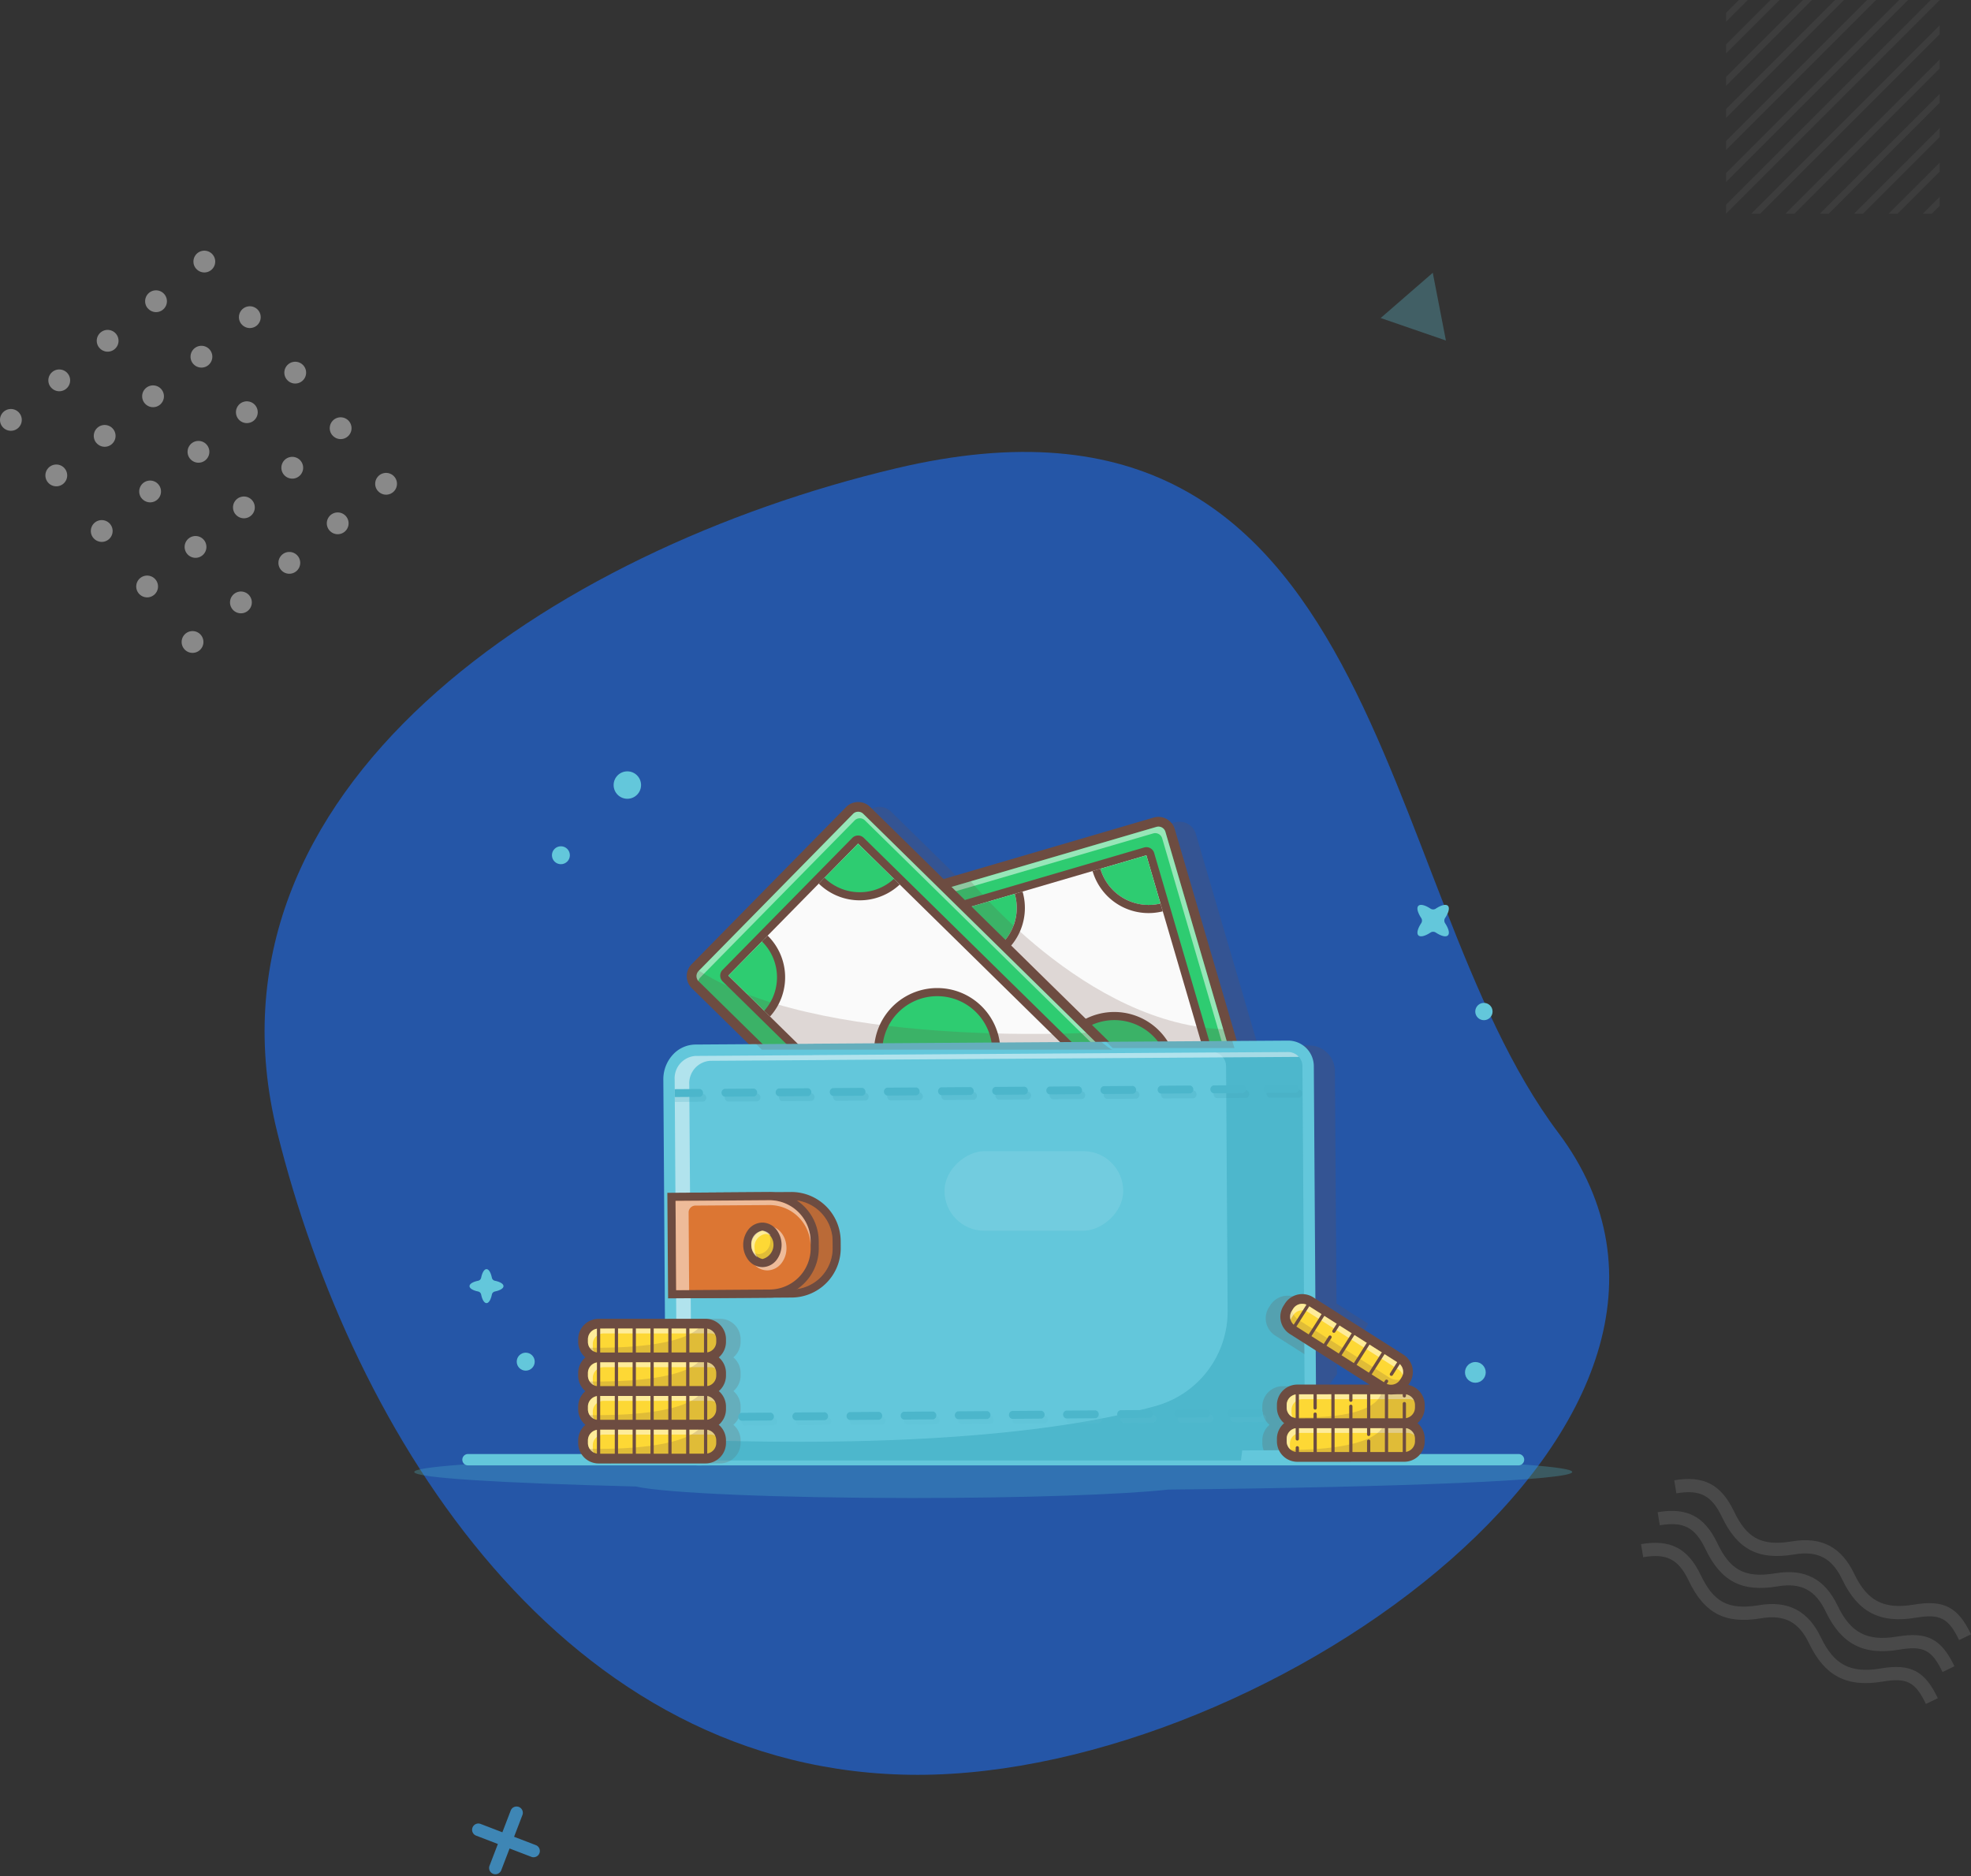 <svg xmlns="http://www.w3.org/2000/svg" xmlns:xlink="http://www.w3.org/1999/xlink" width="371.191" height="353.417" viewBox="0 0 371.191 353.417">
  <rect x="0" y="0" width="371.191" height="353.417" fill="#333333" stroke="none"/>
  <defs>
    <clipPath id="clip-path">
      <rect id="Rectangle_3051" data-name="Rectangle 3051" width="77.757" height="34.855" transform="translate(55.461 79.36) rotate(-135.501)" fill="none"/>
    </clipPath>
    <clipPath id="clip-path-2">
      <path id="Path_42634" data-name="Path 42634" d="M1322.643,1377.239a2.691,2.691,0,0,0-2.709-2.673l-89.264.583c-.079,0-.155.009-.233.013l-16.773.11-.042,0-5.267.034a4.224,4.224,0,0,0-3.936,4.469l.444,66.114a4.225,4.225,0,0,0,4,4.416l90.358-.591.042,0,9.234-.06v-.011l11.946-.078a2.691,2.691,0,0,0,2.673-2.709Z" transform="translate(-1204.419 -1374.565)" fill="none"/>
    </clipPath>
  </defs>
  <g id="Group_21490" data-name="Group 21490" transform="translate(-92.944 -2951.385)">
    <g id="delete" transform="matrix(0.914, -0.407, 0.407, 0.914, 181.476, 3295.456)">
      <path id="Path_43" data-name="Path 43" d="M9.884,2.017l-3.1,3.1,3.1,3.1a1.18,1.18,0,1,1-1.669,1.67l-3.1-3.1-3.1,3.1A1.18,1.18,0,0,1,.346,8.217l3.1-3.1-3.1-3.1A1.18,1.18,0,0,1,2.015.347l3.1,3.1,3.1-3.1A1.18,1.18,0,0,1,9.884,2.017Z" transform="translate(0 -0.002)" fill="#3e86b5"/>
    </g>
    <g id="Group_21489" data-name="Group 21489">
      <g id="Group_21488" data-name="Group 21488">
        <g id="Design" transform="translate(61.431 2964.385)">
          <path id="Shape" d="M336.726,209.564c92.527-21.951,89.587,78.354,124.718,125.107,40.094,53.357-54,120.984-120.608,120.984S234.378,391.7,220.228,334.671C204.14,269.831,271.9,224.942,336.726,209.564Z" transform="translate(-136.489 -134.338)" fill="#2556a7"/>
          <path id="Shape-2" data-name="Shape" d="M1657,193.558,1695.557,155h1.691L1657,195.248ZM1689.6,155h1.691L1657,189.292V187.6Zm-6.037,0h1.691L1657,183.254v-1.69Zm-6.037,0h1.691L1657,177.217v-1.69Zm-6.037,0h1.691L1657,171.18v-1.69Zm-6.117,0h1.69L1657,165.062v-1.69Zm-5.958,0h1.691L1657,159.106v-1.69Zm2.335,40.248,35.5-35.5v1.691l-33.809,33.808Zm6.44,0,29.059-29.059v1.69l-27.369,27.369Zm6.479,0,22.58-22.58v1.691l-20.889,20.889Zm6.44,0,16.14-16.14v1.69l-14.45,14.45Zm6.52,0,9.62-9.619v1.69l-7.929,7.929Zm6.44,0,3.18-3.18v1.69l-1.49,1.49Z" transform="translate(-1300.431 -168)" fill="#fff" opacity="0.05"/>
          <path id="Shape-3" data-name="Shape" d="M34.673,75.006a2.052,2.052,0,1,1,1.587.751A2.051,2.051,0,0,1,34.673,75.006Zm9.111-7.455a2.052,2.052,0,1,1,1.587.752A2.051,2.051,0,0,1,43.784,67.552Zm-17.664-3a2.052,2.052,0,1,1,1.587.752A2.051,2.051,0,0,1,26.12,64.547ZM52.9,60.1a2.052,2.052,0,1,1,1.587.752A2.051,2.051,0,0,1,52.9,60.1Zm-17.664-3a2.052,2.052,0,1,1,1.587.751A2.051,2.051,0,0,1,35.232,57.093Zm-17.664-3a2.052,2.052,0,1,1,1.587.752A2.051,2.051,0,0,1,17.568,54.089Zm44.439-1.446a2.051,2.051,0,1,1,1.587.752A2.051,2.051,0,0,1,62.007,52.642Zm-17.664-3a2.051,2.051,0,1,1,1.587.752A2.051,2.051,0,0,1,44.343,49.638Zm-17.664-3a2.052,2.052,0,1,1,1.587.751A2.051,2.051,0,0,1,26.679,46.634Zm44.439-1.446a2.051,2.051,0,1,1,1.587.752A2.052,2.052,0,0,1,71.118,45.188ZM9.015,43.63a2.052,2.052,0,1,1,1.587.752A2.051,2.051,0,0,1,9.015,43.63Zm44.439-1.446a2.051,2.051,0,1,1,1.587.752A2.051,2.051,0,0,1,53.454,42.184Zm-17.664-3a2.051,2.051,0,1,1,1.587.752A2.051,2.051,0,0,1,35.79,39.179Zm-17.664-3a2.052,2.052,0,1,1,1.587.751A2.052,2.052,0,0,1,18.127,36.175Zm44.439-1.446a2.052,2.052,0,1,1,1.587.751A2.051,2.051,0,0,1,62.566,34.729ZM.463,33.171a2.051,2.051,0,1,1,1.587.752A2.051,2.051,0,0,1,.463,33.171ZM44.9,31.725a2.051,2.051,0,1,1,1.587.752A2.051,2.051,0,0,1,44.9,31.725Zm-17.664-3a2.051,2.051,0,1,1,1.587.752A2.051,2.051,0,0,1,27.238,28.721Zm-17.664-3a2.052,2.052,0,1,1,1.587.751A2.051,2.051,0,0,1,9.574,25.716ZM54.013,24.27a2.051,2.051,0,1,1,1.587.752A2.05,2.05,0,0,1,54.013,24.27Zm-17.664-3a2.052,2.052,0,1,1,1.587.751A2.051,2.051,0,0,1,36.349,21.266Zm-17.664-3a2.051,2.051,0,1,1,1.587.752A2.051,2.051,0,0,1,18.686,18.262Zm26.775-4.45a2.051,2.051,0,1,1,1.587.752A2.051,2.051,0,0,1,45.461,13.811Zm-17.664-3a2.052,2.052,0,1,1,1.587.752A2.051,2.051,0,0,1,27.8,10.807Zm9.111-7.455A2.051,2.051,0,1,1,38.5,4.1,2.05,2.05,0,0,1,36.908,3.353Z" transform="translate(31.513 34.222)" fill="#fff" opacity="0.42"/>
          <path id="Shape-4" data-name="Shape" d="M1604.383,1441.176c-6.771,1.138-10.924-1.019-13.89-7.212-1.934-4.038-4.644-5.445-9.059-4.7-6.708,1.125-10.641-.917-13.578-7.05-1.955-4.084-4.123-5.21-8.591-4.46l-.4-2.461c5.428-.911,8.769.673,11.24,5.836,2.33,4.866,4.976,6.674,10.929,5.675,5.644-.949,9.346,1.147,11.708,6.079,2.424,5.064,5.487,6.8,11.24,5.836,5.647-.948,8.3.43,10.772,5.593l-2.246,1.085C1610.52,1441.242,1608.924,1440.414,1604.383,1441.176Zm3.123-6.015c-6.771,1.138-10.924-1.019-13.89-7.212-1.933-4.04-4.643-5.447-9.059-4.7-6.708,1.125-10.641-.917-13.578-7.05-1.955-4.084-4.123-5.21-8.591-4.46l-.4-2.461c5.429-.912,8.769.673,11.24,5.836,2.33,4.866,4.976,6.674,10.929,5.675,5.645-.949,9.346,1.147,11.708,6.079,2.424,5.064,5.487,6.8,11.24,5.836,5.647-.948,8.3.43,10.772,5.593l-2.246,1.085C1613.643,1435.228,1612.047,1434.4,1607.506,1435.162Zm-40.527-8.021c2.329,4.867,4.976,6.674,10.929,5.675,5.645-.949,9.346,1.147,11.708,6.079,2.424,5.066,5.486,6.8,11.24,5.836,5.647-.948,8.3.43,10.772,5.593l-2.246,1.085c-1.987-4.15-3.583-4.979-8.123-4.217-6.771,1.138-10.925-1.017-13.89-7.212-1.934-4.038-4.644-5.445-9.059-4.7-6.708,1.127-10.642-.915-13.579-7.05-1.955-4.084-4.123-5.21-8.591-4.461l-.4-2.46C1561.167,1420.394,1564.509,1421.978,1566.979,1427.141Z" transform="translate(-1215.171 -1143.446)" fill="#fff" opacity="0.11"/>
        </g>
        <g id="Group_12758" data-name="Group 12758" transform="translate(-383.055 2573.186)">
          <g id="Group_12757" data-name="Group 12757" transform="translate(554.009 511.25)">
            <g id="Group_12756" data-name="Group 12756" transform="translate(0)">
              <g id="Group_12527" data-name="Group 12527" transform="translate(38.458 18.942)" opacity="0.2">
                <path id="Path_42539" data-name="Path 42539" d="M1199.271,865.729l1.735,1.1a79.56,79.56,0,0,0,4.16-7.063l-5.96-3.789-.294-43.809a4.844,4.844,0,0,0-4.832-4.8h-.032l-9.637.063-11.684-39.9a3.2,3.2,0,0,0-3.973-2.173l-39.57,11.587-13.834-13.594a3.2,3.2,0,0,0-4.529.04l-29.079,29.592a3.2,3.2,0,0,0,.04,4.529l10.721,10.535-4.724.031-.1,0-5.206.034a5.852,5.852,0,0,0-4.389,2.046,6.833,6.833,0,0,0-1.675,4.579l.3,45.034-12.483.005c-.083,0-.164.007-.246.013a79.91,79.91,0,0,0,20.2,24.839c15.07-.251,32.207-.392,50.383-.392s35.313.142,50.383.392a80.037,80.037,0,0,0,14.346-15.315Z" transform="translate(-1063.978 -762.432)" fill="#6d4c41"/>
              </g>
              <g id="Group_12528" data-name="Group 12528" transform="translate(0 140.748)" opacity="0.3">
                <path id="Path_42540" data-name="Path 42540" d="M772.1,2381.1c0-1.919-48.821-3.475-109.045-3.475s-109.045,1.556-109.045,3.475c0,1.109,16.314,2.1,41.715,2.733,5.481,1.244,26.732,2.171,52.112,2.171,21.254,0,39.611-.65,48.237-1.592C740.155,2383.971,772.1,2382.656,772.1,2381.1Z" transform="translate(-554.009 -2377.629)" fill="#4cb6cb"/>
              </g>
              <g id="Group_12529" data-name="Group 12529" transform="translate(9.023 140.835)">
                <line id="Line_283" data-name="Line 283" x2="197.903" transform="translate(1.071 1.071)" fill="#f5f5f5"/>
                <path id="Path_42541" data-name="Path 42541" d="M872.638,2380.919h-197.9a1.071,1.071,0,0,1,0-2.141h197.9a1.071,1.071,0,0,1,0,2.141Z" transform="translate(-673.664 -2378.778)" fill="#63c7db"/>
              </g>
              <g id="Group_12747" data-name="Group 12747" transform="translate(30.878 18.025)">
                <g id="Group_12552" data-name="Group 12552" transform="translate(66.259 2.796)">
                  <g id="Group_12533" data-name="Group 12533">
                    <g id="Group_12530" data-name="Group 12530" transform="translate(0.918 0.918)">
                      <path id="Path_42542" data-name="Path 42542" d="M1880.2,896.571a2.3,2.3,0,0,1-2.192-1.643L1854.342,814.1a2.287,2.287,0,0,1,1.551-2.835l39.817-11.659a2.283,2.283,0,0,1,2.835,1.551l23.668,80.828a2.284,2.284,0,0,1-1.551,2.835l-39.817,11.659a2.286,2.286,0,0,1-.643.092Z" transform="translate(-1854.25 -799.514)" fill="#2ecc71"/>
                    </g>
                    <g id="Group_12532" data-name="Group 12532">
                      <g id="Group_12531" data-name="Group 12531">
                        <path id="Path_42543" data-name="Path 42543" d="M1885.1,789.18a1.368,1.368,0,0,1,1.311.983l23.668,80.828a1.367,1.367,0,0,1-.928,1.7l-39.817,11.659a1.366,1.366,0,0,1-1.7-.928l-23.668-80.828a1.367,1.367,0,0,1,.928-1.7l39.817-11.659a1.368,1.368,0,0,1,.385-.055m0-1.835a3.2,3.2,0,0,0-.9.129l-39.817,11.659a3.206,3.206,0,0,0-2.173,3.973l23.668,80.828a3.175,3.175,0,0,0,1.171,1.676,3.2,3.2,0,0,0,2.8.5l39.817-11.659a3.206,3.206,0,0,0,2.173-3.973l-23.668-80.828a3.175,3.175,0,0,0-1.171-1.676,3.225,3.225,0,0,0-1.9-.627Z" transform="translate(-1842.08 -787.345)" fill="#6d4c41"/>
                      </g>
                    </g>
                  </g>
                  <g id="Group_12534" data-name="Group 12534" transform="translate(1.837 1.835)" opacity="0.5">
                    <path id="Path_42544" data-name="Path 42544" d="M1932.606,893.493l-23.668-80.828a1.367,1.367,0,0,0-1.7-.928L1867.425,823.4a1.366,1.366,0,0,0-.978,1.4,1.353,1.353,0,0,1,.366-.177l39.817-11.659a1.367,1.367,0,0,1,1.7.928l23.668,80.828a1.352,1.352,0,0,1,.05.3A1.363,1.363,0,0,0,1932.606,893.493Z" transform="translate(-1866.444 -811.682)" fill="#fff"/>
                  </g>
                  <g id="Group_12538" data-name="Group 12538" transform="translate(5.765 5.707)">
                    <g id="Group_12535" data-name="Group 12535" transform="translate(0.765 0.765)">
                      <path id="Path_42545" data-name="Path 42545" d="M1951.28,959.121a.765.765,0,0,1-.734-.55l-21.851-74.623a.765.765,0,0,1,.519-.949l33.45-9.795a.765.765,0,0,1,.949.519l21.851,74.623a.765.765,0,0,1-.519.949l-33.45,9.795A.765.765,0,0,1,1951.28,959.121Z" transform="translate(-1928.664 -873.174)" fill="#fafafa"/>
                    </g>
                    <g id="Group_12537" data-name="Group 12537">
                      <g id="Group_12536" data-name="Group 12536">
                        <path id="Path_42546" data-name="Path 42546" d="M1953.506,864.558l21.851,74.623-33.45,9.795-21.851-74.623,33.45-9.795m0-1.53a1.531,1.531,0,0,0-.43.062l-33.45,9.795a1.529,1.529,0,0,0-1.038,1.9l21.851,74.623a1.528,1.528,0,0,0,1.9,1.038l33.45-9.795a1.53,1.53,0,0,0,1.038-1.9l-21.851-74.623a1.53,1.53,0,0,0-1.467-1.1Z" transform="translate(-1918.526 -863.028)" fill="#6d4c41"/>
                      </g>
                    </g>
                  </g>
                  <g id="Group_12547" data-name="Group 12547" transform="translate(7.294 7.237)">
                    <g id="Group_12539" data-name="Group 12539" transform="translate(46.256 65.539)">
                      <path id="Path_42547" data-name="Path 42547" d="M2552.557,1764.013l8.663-2.537-2.66-9.084A9.488,9.488,0,0,0,2552.557,1764.013Z" transform="translate(-2552.174 -1752.392)" fill="#2ecc71"/>
                    </g>
                    <g id="Group_12540" data-name="Group 12540" transform="translate(44.726 64.07)">
                      <path id="Path_42548" data-name="Path 42548" d="M2533.8,1746.006a9.488,9.488,0,0,1,6-11.621l-.43-1.469a11.018,11.018,0,0,0-7.041,13.519Z" transform="translate(-2531.892 -1732.917)" fill="#6d4c41"/>
                    </g>
                    <g id="Group_12541" data-name="Group 12541" transform="translate(19.191 75.064)">
                      <path id="Path_42549" data-name="Path 42549" d="M2200.069,1879.858a9.4,9.4,0,0,0-6.776-.9l2.66,9.083,8.663-2.537A9.415,9.415,0,0,0,2200.069,1879.858Z" transform="translate(-2193.293 -1878.691)" fill="#2ecc71"/>
                    </g>
                    <g id="Group_12542" data-name="Group 12542" transform="translate(18.761 73.534)">
                      <path id="Path_42550" data-name="Path 42550" d="M2195.526,1859.763a10.925,10.925,0,0,0-7.94-1.023l.43,1.47a9.475,9.475,0,0,1,11.323,6.546l1.468-.43A10.935,10.935,0,0,0,2195.526,1859.763Z" transform="translate(-2187.586 -1858.408)" fill="#6d4c41"/>
                    </g>
                    <g id="Group_12543" data-name="Group 12543" transform="translate(24.787)">
                      <path id="Path_42551" data-name="Path 42551" d="M2272.043,891.5a9.409,9.409,0,0,0,6.776.9l-2.66-9.084-8.663,2.537h0A9.414,9.414,0,0,0,2272.043,891.5Z" transform="translate(-2267.496 -883.314)" fill="#2ecc71"/>
                    </g>
                    <g id="Group_12544" data-name="Group 12544" transform="translate(23.319 2.537)">
                      <path id="Path_42552" data-name="Path 42552" d="M2248.033,917.382a10.978,10.978,0,0,0,13.221,7.586l-.43-1.469a9.476,9.476,0,0,1-11.323-6.547h0l-1.468.43Z" transform="translate(-2248.033 -916.952)" fill="#6d4c41"/>
                    </g>
                    <g id="Group_12545" data-name="Group 12545" transform="translate(0 7.258)">
                      <path id="Path_42553" data-name="Path 42553" d="M1947.469,979.561h0l-8.663,2.537,2.66,9.084A9.488,9.488,0,0,0,1947.469,979.561Z" transform="translate(-1938.806 -979.561)" fill="#2ecc71"/>
                    </g>
                    <g id="Group_12546" data-name="Group 12546" transform="translate(2.66 6.828)">
                      <path id="Path_42554" data-name="Path 42554" d="M1981.549,973.862h0l-1.468.43h0a9.488,9.488,0,0,1-6,11.621l.43,1.469A11.018,11.018,0,0,0,1981.549,973.862Z" transform="translate(-1974.078 -973.862)" fill="#6d4c41"/>
                    </g>
                  </g>
                  <g id="Group_12551" data-name="Group 12551" transform="translate(22.823 36.751)">
                    <g id="Group_12548" data-name="Group 12548" transform="translate(0.767 0.765)">
                      <path id="Path_42555" data-name="Path 42555" d="M2166,1307.056a11.2,11.2,0,0,1-6.6-2.179,11.117,11.117,0,0,1,3.484-19.61,11.093,11.093,0,0,1,9.732,1.728,11.122,11.122,0,0,1-6.612,20.06Z" transform="translate(-2154.886 -1284.817)" fill="#2ecc71"/>
                    </g>
                    <g id="Group_12550" data-name="Group 12550">
                      <g id="Group_12549" data-name="Group 12549">
                        <path id="Path_42556" data-name="Path 42556" d="M2156.607,1276.206a10.361,10.361,0,1,1-2.914.42,10.357,10.357,0,0,1,2.914-.42m0-1.529a11.893,11.893,0,1,0,3.738.606,11.891,11.891,0,0,0-3.738-.606Z" transform="translate(-2144.718 -1274.677)" fill="#6d4c41"/>
                      </g>
                    </g>
                  </g>
                </g>
                <g id="Group_12575" data-name="Group 12575" transform="translate(20.448)">
                  <g id="Group_12556" data-name="Group 12556">
                    <g id="Group_12553" data-name="Group 12553" transform="translate(0.918 0.918)">
                      <path id="Path_42557" data-name="Path 42557" d="M1309.136,855.624a2.271,2.271,0,0,1-1.6-.655l-60.073-59.031a2.284,2.284,0,0,1-.028-3.231l29.079-29.592a2.285,2.285,0,0,1,3.231-.028l60.073,59.031a2.285,2.285,0,0,1,.028,3.231l-29.079,29.592a2.268,2.268,0,0,1-1.63.683Z" transform="translate(-1246.779 -762.432)" fill="#2ecc71"/>
                    </g>
                    <g id="Group_12555" data-name="Group 12555">
                      <g id="Group_12554" data-name="Group 12554">
                        <path id="Path_42558" data-name="Path 42558" d="M1266.893,752.1a1.362,1.362,0,0,1,.958.392l60.073,59.031a1.367,1.367,0,0,1,.017,1.933l-29.079,29.592a1.367,1.367,0,0,1-1.933.017l-60.073-59.031a1.367,1.367,0,0,1-.017-1.933l29.079-29.592a1.363,1.363,0,0,1,.975-.409m0-1.835a3.179,3.179,0,0,0-2.284.958l-29.079,29.592a3.2,3.2,0,0,0,.04,4.529l60.073,59.031a3.2,3.2,0,0,0,4.529-.04l29.079-29.592a3.206,3.206,0,0,0-.04-4.529l-60.073-59.031a3.184,3.184,0,0,0-2.244-.918Z" transform="translate(-1234.611 -750.264)" fill="#6d4c41"/>
                      </g>
                    </g>
                  </g>
                  <g id="Group_12557" data-name="Group 12557" transform="translate(1.838 1.835)" opacity="0.5">
                    <path id="Path_42559" data-name="Path 42559" d="M1259.681,805.825l29.079-29.593a1.367,1.367,0,0,1,1.933-.017l60.073,59.031c.023.022.039.048.06.072a1.362,1.362,0,0,0-.366-1.3l-60.073-59.031a1.367,1.367,0,0,0-1.933.017L1259.375,804.6a1.363,1.363,0,0,0-.043,1.861A1.353,1.353,0,0,1,1259.681,805.825Z" transform="translate(-1258.986 -774.6)" fill="#fff"/>
                  </g>
                  <g id="Group_12561" data-name="Group 12561" transform="translate(6.303 6.304)">
                    <g id="Group_12558" data-name="Group 12558" transform="translate(0.765 0.765)">
                      <path id="Path_42560" data-name="Path 42560" d="M1384.563,924.894a.765.765,0,0,1-.536-.219l-55.461-54.5a.765.765,0,0,1-.009-1.081l24.43-24.861a.765.765,0,0,1,.539-.229h.007a.765.765,0,0,1,.536.219l55.461,54.5a.765.765,0,0,1,.01,1.081l-24.43,24.861a.765.765,0,0,1-.539.229Z" transform="translate(-1328.338 -844.005)" fill="#fafafa"/>
                    </g>
                    <g id="Group_12560" data-name="Group 12560">
                      <g id="Group_12559" data-name="Group 12559">
                        <path id="Path_42561" data-name="Path 42561" d="M1344.157,835.393l55.461,54.5-24.43,24.861-55.461-54.5,24.429-24.861m0-1.529h-.014a1.529,1.529,0,0,0-1.077.457l-24.43,24.861a1.529,1.529,0,0,0,.019,2.163l55.461,54.5a1.529,1.529,0,0,0,1.072.439h.013a1.53,1.53,0,0,0,1.078-.457l24.429-24.861a1.529,1.529,0,0,0-.019-2.163l-55.461-54.5a1.529,1.529,0,0,0-1.072-.439Z" transform="translate(-1318.198 -833.864)" fill="#6d4c41"/>
                      </g>
                    </g>
                  </g>
                  <g id="Group_12570" data-name="Group 12570" transform="translate(7.833 7.834)">
                    <g id="Group_12569" data-name="Group 12569" transform="translate(0)" clip-path="url(#clip-path)">
                      <g id="Group_12568" data-name="Group 12568" transform="translate(-11.316 -11.326)">
                        <g id="Group_12564" data-name="Group 12564" transform="translate(55.456 54.499)">
                          <g id="Group_12562" data-name="Group 12562" transform="translate(25.065)">
                            <circle id="Ellipse_2254" data-name="Ellipse 2254" cx="10.241" cy="10.241" r="10.241" transform="translate(0.76 0.765)" fill="#2ecc71"/>
                            <path id="Path_42562" data-name="Path 42562" d="M2267.168,1448.642a11,11,0,1,1,7.851-3.287A10.969,10.969,0,0,1,2267.168,1448.642Zm0-20.477h-.085a9.414,9.414,0,0,0-6.676,2.834h0a9.476,9.476,0,1,0,6.761-2.834Z" transform="translate(-2256.169 -1426.636)" fill="#6d4c41"/>
                          </g>
                          <g id="Group_12563" data-name="Group 12563" transform="translate(0 25.507)">
                            <circle id="Ellipse_2255" data-name="Ellipse 2255" cx="10.241" cy="10.241" r="10.241" transform="translate(0.765 0.76)" fill="#2ecc71"/>
                            <path id="Path_42563" data-name="Path 42563" d="M1934.8,1786.872a11,11,0,1,1,7.851-3.287A10.969,10.969,0,0,1,1934.8,1786.872Zm0-20.472a9.472,9.472,0,1,0,6.641,2.713A9.447,9.447,0,0,0,1934.8,1766.4Z" transform="translate(-1923.798 -1764.871)" fill="#6d4c41"/>
                          </g>
                        </g>
                        <g id="Group_12567" data-name="Group 12567">
                          <g id="Group_12565" data-name="Group 12565" transform="translate(25.055)">
                            <circle id="Ellipse_2256" data-name="Ellipse 2256" cx="10.241" cy="10.241" r="10.241" transform="translate(0.765 0.765)" fill="#2ecc71"/>
                            <path id="Path_42564" data-name="Path 42564" d="M1531.667,725.958a11,11,0,0,1-7.849-18.714h0a11.006,11.006,0,1,1,7.849,18.714Zm0-20.477h-.085a9.414,9.414,0,0,0-6.676,2.834h0a9.476,9.476,0,1,0,6.761-2.834Z" transform="translate(-1520.662 -703.952)" fill="#6d4c41"/>
                          </g>
                          <g id="Group_12566" data-name="Group 12566" transform="translate(0 25.502)">
                            <circle id="Ellipse_2257" data-name="Ellipse 2257" cx="10.241" cy="10.241" r="10.241" transform="translate(0.76 0.765)" fill="#2ecc71"/>
                            <path id="Path_42565" data-name="Path 42565" d="M1199.426,1064.131a11.005,11.005,0,0,1-7.847-18.719h0a11.006,11.006,0,1,1,7.946,18.719Zm-6.756-17.647a9.476,9.476,0,1,0,6.676-2.834,9.487,9.487,0,0,0-6.676,2.834Z" transform="translate(-1188.428 -1042.12)" fill="#6d4c41"/>
                          </g>
                        </g>
                      </g>
                    </g>
                  </g>
                  <g id="Group_12574" data-name="Group 12574" transform="translate(35.294 35.04)">
                    <g id="Group_12571" data-name="Group 12571" transform="translate(0.765 0.765)">
                      <path id="Path_42566" data-name="Path 42566" d="M1723.877,1247.281a11.117,11.117,0,1,1,7.93-3.325,11.054,11.054,0,0,1-7.93,3.325Z" transform="translate(-1712.761 -1225.047)" fill="#2ecc71"/>
                    </g>
                    <g id="Group_12573" data-name="Group 12573">
                      <g id="Group_12572" data-name="Group 12572">
                        <path id="Path_42567" data-name="Path 42567" d="M1714.5,1216.437a10.352,10.352,0,1,1-7.385,3.1,10.319,10.319,0,0,1,7.385-3.1m0-1.53a11.894,11.894,0,1,0,8.327,3.407,11.836,11.836,0,0,0-8.327-3.407Z" transform="translate(-1702.621 -1214.907)" fill="#6d4c41"/>
                      </g>
                    </g>
                  </g>
                </g>
                <g id="Group_12578" data-name="Group 12578" transform="translate(16.03 44.939)">
                  <g id="Group_12576" data-name="Group 12576" transform="translate(1.071 1.071)">
                    <path id="Path_42568" data-name="Path 42568" d="M1195.708,1438.253a5.308,5.308,0,0,1-5.042-5.48l-.444-66.114a5.763,5.763,0,0,1,1.408-3.864,4.8,4.8,0,0,1,3.592-1.683l5.234-.034.076,0,16.742-.109.033,0c.063,0,.141-.01.231-.011l89.289-.583a3.771,3.771,0,0,1,3.761,3.736l.468,69.617a3.761,3.761,0,0,1-3.737,3.787l-10.876.071v.011l-10.271.067-.075,0Z" transform="translate(-1190.222 -1360.369)" fill="#63c7db"/>
                  </g>
                  <g id="Group_12577" data-name="Group 12577">
                    <path id="Path_42569" data-name="Path 42569" d="M1293.7,1348.314a2.691,2.691,0,0,1,2.691,2.673l.468,69.617a2.691,2.691,0,0,1-2.674,2.709l-11.946.078v.011l-9.234.06-.042,0-90.358.591h-.024a4.229,4.229,0,0,1-3.972-4.416l-.444-66.114a4.225,4.225,0,0,1,3.937-4.469l5.267-.034.042,0,16.773-.11c.078,0,.154-.013.233-.013l89.264-.583h.018m0-2.141h-.032l-89.264.583c-.124,0-.229.008-.3.014l-16.707.109-.1,0-5.2.034a5.852,5.852,0,0,0-4.389,2.045,6.833,6.833,0,0,0-1.675,4.579l.444,66.114a6.837,6.837,0,0,0,1.724,4.543,5.858,5.858,0,0,0,4.389,2h.04l90.356-.591.1,0,9.171-.06,2.139-.014v-.011l9.807-.064a4.833,4.833,0,0,0,4.8-4.865l-.468-69.617a4.833,4.833,0,0,0-4.832-4.8Z" transform="translate(-1176.026 -1346.173)" fill="#63c7db"/>
                  </g>
                </g>
                <g id="Group_12579" data-name="Group 12579" transform="translate(2.753 97.338)" opacity="0.2">
                  <path id="Path_42570" data-name="Path 42570" d="M1027.8,2051.7v-.489a3.828,3.828,0,0,0-1.129-2.723c-.074-.074-.153-.143-.232-.21a3.842,3.842,0,0,0,1.361-2.934v-.489a3.851,3.851,0,0,0-3.851-3.85h0l-20.132.009a3.856,3.856,0,0,0-3.85,3.853v.489a3.827,3.827,0,0,0,1.129,2.723c.074.074.153.143.232.211a3.841,3.841,0,0,0-1.361,2.934v.489a3.826,3.826,0,0,0,1.129,2.723c.071.072.147.137.223.2a3.841,3.841,0,0,0-1.352,2.925v.489a3.827,3.827,0,0,0,1.129,2.723c.074.075.153.143.232.21a3.842,3.842,0,0,0-1.361,2.934v.489a3.852,3.852,0,0,0,3.852,3.851h0l20.132-.009a3.856,3.856,0,0,0,3.85-3.853v-.489a3.827,3.827,0,0,0-1.129-2.723c-.074-.074-.153-.143-.232-.21a3.843,3.843,0,0,0,1.361-2.934v-.489a3.828,3.828,0,0,0-1.129-2.723c-.071-.071-.147-.137-.223-.2A3.843,3.843,0,0,0,1027.8,2051.7Z" transform="translate(-999.966 -2041.007)" fill="#6d4c41"/>
                </g>
                <g id="Group_12580" data-name="Group 12580" transform="translate(68.991 65.764)" opacity="0.1">
                  <rect id="Rectangle_3052" data-name="Rectangle 3052" width="14.988" height="33.647" rx="7.494" transform="translate(33.647 0) rotate(90)" fill="#fff"/>
                </g>
                <g id="Group_12581" data-name="Group 12581" transform="translate(17.91 47.08)" opacity="0.35">
                  <path id="Path_42571" data-name="Path 42571" d="M1319.438,1377.239a2.691,2.691,0,0,0-2.709-2.673l-13.681.089a2.69,2.69,0,0,1,2.013,2.584l.292,46.055a18.494,18.494,0,0,1-13.5,17.944c-14.574,4.06-41.811,8.135-90.136,6.3l-.765,3.976h106.9l.249-1.895,9.127-.06a2.691,2.691,0,0,0,2.673-2.709Z" transform="translate(-1200.953 -1374.565)" fill="#2497ae"/>
                </g>
                <g id="Group_12582" data-name="Group 12582" transform="translate(129.482 92.99)" opacity="0.2">
                  <path id="Path_42572" data-name="Path 42572" d="M2681.314,1985.137l-.262.412a3.851,3.851,0,0,0,1.183,5.317l5.491,3.491-.066-9.749-1.03-.655A3.856,3.856,0,0,0,2681.314,1985.137Z" transform="translate(-2680.449 -1983.354)" fill="#6d4c41"/>
                </g>
                <g id="Group_12583" data-name="Group 12583" transform="translate(128.836 110.033)" opacity="0.2">
                  <path id="Path_42573" data-name="Path 42573" d="M2679.913,2218.693l-.062-9.336-4.114,0a3.857,3.857,0,0,0-3.85,3.853v.489a3.828,3.828,0,0,0,1.129,2.723c.075.075.154.144.233.211a3.843,3.843,0,0,0-1.36,2.933v.489a3.852,3.852,0,0,0,.258,1.379l5.094-.033A2.691,2.691,0,0,0,2679.913,2218.693Z" transform="translate(-2671.886 -2209.357)" fill="#6d4c41"/>
                </g>
                <g id="Group_12584" data-name="Group 12584" transform="translate(18.171 47.08)" opacity="0.5">
                  <path id="Path_42574" data-name="Path 42574" d="M1207.615,1446.809l-.444-66.114a4.224,4.224,0,0,1,3.937-4.469l5.267-.035.042,0,16.773-.11c.078,0,.154-.013.232-.013l88.554-.578a2.683,2.683,0,0,0-2.043-.922l-89.264.583c-.079,0-.155.009-.233.013l-16.773.11-.042,0-5.267.034a4.224,4.224,0,0,0-3.937,4.469l.444,66.114a4.225,4.225,0,0,0,4,4.416l.318,0A4.636,4.636,0,0,1,1207.615,1446.809Z" transform="translate(-1204.419 -1374.565)" fill="#fff"/>
                </g>
                <g id="Group_12587" data-name="Group 12587" transform="translate(20.927 73.455)">
                  <g id="Group_12585" data-name="Group 12585" transform="translate(0.77 0.765)">
                    <path id="Path_42575" data-name="Path 42575" d="M1251.166,1734.58l18.445-.129a8.53,8.53,0,0,1,8.529,8.47l.009,1.294a8.53,8.53,0,0,1-8.47,8.589l-18.385.128Z" transform="translate(-1251.166 -1734.451)" fill="#dc7633"/>
                  </g>
                  <g id="Group_12586" data-name="Group 12586">
                    <path id="Path_42576" data-name="Path 42576" d="M1260.17,1725.84a7.765,7.765,0,0,1,7.764,7.711l.009,1.294a7.765,7.765,0,0,1-7.711,7.819l-17.62.123-.118-16.824,17.62-.123h.055m0-1.529v0h-.067l-17.62.123-1.529.011.011,1.529.118,16.824.011,1.529,1.529-.011,17.62-.123a9.295,9.295,0,0,0,9.229-9.359l-.009-1.294a9.295,9.295,0,0,0-9.293-9.23Z" transform="translate(-1240.955 -1724.311)" fill="#6d4c41"/>
                  </g>
                </g>
                <g id="Group_12589" data-name="Group 12589" transform="translate(22.467 74.984)" opacity="0.3">
                  <g id="Group_12588" data-name="Group 12588">
                    <path id="Path_42577" data-name="Path 42577" d="M1261.377,1744.715l17.62-.123a7.765,7.765,0,0,1,7.819,7.711l.009,1.293a7.765,7.765,0,0,1-7.711,7.82l-17.62.123Z" transform="translate(-1261.377 -1744.592)" fill="#6d4c41"/>
                  </g>
                </g>
                <g id="Group_12592" data-name="Group 12592" transform="translate(16.793 73.475)">
                  <g id="Group_12590" data-name="Group 12590" transform="translate(0.77 0.765)">
                    <path id="Path_42578" data-name="Path 42578" d="M1196.35,1734.851l18.445-.129a8.53,8.53,0,0,1,8.529,8.47l.009,1.294a8.54,8.54,0,0,1-8.47,8.589l-18.385.128Z" transform="translate(-1196.35 -1734.722)" fill="#dc7633"/>
                  </g>
                  <g id="Group_12591" data-name="Group 12591">
                    <path id="Path_42579" data-name="Path 42579" d="M1205.355,1726.11a7.765,7.765,0,0,1,7.764,7.711l.009,1.294a7.765,7.765,0,0,1-7.711,7.819l-17.62.123-.118-16.824,17.62-.123h.055m0-1.529v0h-.067l-17.62.123-1.529.011.011,1.529.118,16.824.011,1.529,1.529-.011,17.62-.123a9.295,9.295,0,0,0,9.229-9.359l-.009-1.294a9.294,9.294,0,0,0-9.293-9.23Z" transform="translate(-1186.14 -1724.581)" fill="#6d4c41"/>
                  </g>
                </g>
                <g id="Group_12593" data-name="Group 12593" transform="translate(31.995 79.828)" opacity="0.5">
                  <path id="Path_42580" data-name="Path 42580" d="M1391.336,1808.818h-.022a3.417,3.417,0,0,0-2.67,1.386,4.6,4.6,0,0,0-.916,2.834c.016,2.338,1.607,4.17,3.622,4.17h.022a3.416,3.416,0,0,0,2.67-1.386,4.6,4.6,0,0,0,.916-2.834C1394.942,1810.65,1393.351,1808.818,1391.336,1808.818Z" transform="translate(-1387.728 -1808.818)" fill="#fff"/>
                </g>
                <g id="Group_12594" data-name="Group 12594" transform="translate(18.333 75.005)" opacity="0.5">
                  <path id="Path_42581" data-name="Path 42581" d="M1232,1752.573a7.765,7.765,0,0,0-7.819-7.711l-17.62.123.006.918h0l.111,15.906,2.447-.017-.1-14.62a1.286,1.286,0,0,1,1.277-1.3l13.88-.1a7.765,7.765,0,0,1,7.819,7.711l0,.63c0-.084.005-.168,0-.253Z" transform="translate(-1206.561 -1744.861)" fill="#fff"/>
                </g>
                <g id="Group_12597" data-name="Group 12597" transform="translate(31.077 79.216)">
                  <g id="Group_12595" data-name="Group 12595" transform="translate(0.765 0.765)">
                    <path id="Path_42582" data-name="Path 42582" d="M1388.558,1817.708a3.193,3.193,0,0,1-2.857-3.41,3.828,3.828,0,0,1,.757-2.361,2.658,2.658,0,0,1,2.069-1.089h.017a3.491,3.491,0,0,1,.031,6.86Z" transform="translate(-1385.701 -1810.847)" fill="#fdd835"/>
                  </g>
                  <g id="Group_12596" data-name="Group 12596">
                    <path id="Path_42583" data-name="Path 42583" d="M1379.168,1802.236a2.748,2.748,0,0,1,.026,5.331h-.012a2.748,2.748,0,0,1-.026-5.331h.012m0-1.53h-.022a3.416,3.416,0,0,0-2.67,1.386,4.74,4.74,0,0,0,.033,5.647,3.422,3.422,0,0,0,2.672,1.357h.022a3.417,3.417,0,0,0,2.67-1.387,4.74,4.74,0,0,0-.033-5.646,3.422,3.422,0,0,0-2.673-1.357Z" transform="translate(-1375.56 -1800.706)" fill="#6d4c41"/>
                  </g>
                </g>
                <g id="Group_12599" data-name="Group 12599" transform="translate(32.842 81.275)" opacity="0.2">
                  <g id="Group_12598" data-name="Group 12598">
                    <path id="Path_42584" data-name="Path 42584" d="M1402.053,1828.01a3.265,3.265,0,0,1,.236,1.2,2.43,2.43,0,0,1-2.067,2.68,1.8,1.8,0,0,1-1.257-.53,2.1,2.1,0,0,0,1.869,1.447,2.43,2.43,0,0,0,2.067-2.68A2.958,2.958,0,0,0,1402.053,1828.01Z" transform="translate(-1398.965 -1828.01)" fill="#6d4c41"/>
                  </g>
                </g>
                <g id="Group_12600" data-name="Group 12600" transform="translate(32.607 80.746)" opacity="0.5">
                  <path id="Path_42585" data-name="Path 42585" d="M1396.453,1824.279a2.43,2.43,0,0,1,2.067-2.68,1.727,1.727,0,0,1,.969.3,1.929,1.929,0,0,0-1.581-.91,2.43,2.43,0,0,0-2.067,2.68,2.827,2.827,0,0,0,1.135,2.353A3.113,3.113,0,0,1,1396.453,1824.279Z" transform="translate(-1395.841 -1820.987)" fill="#fff"/>
                </g>
                <g id="Group_12654" data-name="Group 12654" transform="translate(18.171 47.08)">
                  <g id="Group_12653" data-name="Group 12653" clip-path="url(#clip-path-2)">
                    <g id="Group_12613" data-name="Group 12613" transform="translate(-0.762 7.106)" opacity="0.2">
                      <g id="Group_12601" data-name="Group 12601" transform="translate(0 0.784)">
                        <path id="Path_42586" data-name="Path 42586" d="M1194.894,1479.228l5.561-.039a.763.763,0,0,1,.01,1.481l-5.561.039a.763.763,0,0,1-.01-1.481Z" transform="translate(-1194.32 -1479.189)" fill="#3aa1b6"/>
                      </g>
                      <g id="Group_12602" data-name="Group 12602" transform="translate(10.195 0.713)">
                        <path id="Path_42587" data-name="Path 42587" d="M1330.087,1478.283l5.561-.039a.763.763,0,0,1,.01,1.481l-5.561.039a.763.763,0,0,1-.01-1.481Z" transform="translate(-1329.513 -1478.244)" fill="#3aa1b6"/>
                      </g>
                      <g id="Group_12603" data-name="Group 12603" transform="translate(20.39 0.642)">
                        <path id="Path_42588" data-name="Path 42588" d="M1465.28,1477.338l5.561-.039a.763.763,0,0,1,.01,1.481l-5.561.039a.763.763,0,0,1-.01-1.481Z" transform="translate(-1464.706 -1477.299)" fill="#3aa1b6"/>
                      </g>
                      <g id="Group_12604" data-name="Group 12604" transform="translate(30.586 0.571)">
                        <path id="Path_42589" data-name="Path 42589" d="M1600.473,1476.394l5.561-.039a.763.763,0,0,1,.01,1.481l-5.561.039a.763.763,0,0,1-.01-1.481Z" transform="translate(-1599.899 -1476.355)" fill="#3aa1b6"/>
                      </g>
                      <g id="Group_12605" data-name="Group 12605" transform="translate(40.781 0.499)">
                        <path id="Path_42590" data-name="Path 42590" d="M1735.666,1475.449l5.561-.039a.763.763,0,0,1,.01,1.481l-5.561.039a.763.763,0,0,1-.01-1.481Z" transform="translate(-1735.092 -1475.41)" fill="#3aa1b6"/>
                      </g>
                      <g id="Group_12606" data-name="Group 12606" transform="translate(50.976 0.428)">
                        <path id="Path_42591" data-name="Path 42591" d="M1870.859,1474.5l5.561-.039a.763.763,0,0,1,.01,1.481l-5.561.039a.763.763,0,0,1-.01-1.481Z" transform="translate(-1870.285 -1474.466)" fill="#3aa1b6"/>
                      </g>
                      <g id="Group_12607" data-name="Group 12607" transform="translate(61.171 0.357)">
                        <path id="Path_42592" data-name="Path 42592" d="M2006.052,1473.56l5.561-.039a.763.763,0,0,1,.01,1.481l-5.561.039a.763.763,0,0,1-.01-1.481Z" transform="translate(-2005.478 -1473.521)" fill="#3aa1b6"/>
                      </g>
                      <g id="Group_12608" data-name="Group 12608" transform="translate(71.366 0.286)">
                        <path id="Path_42593" data-name="Path 42593" d="M2141.245,1472.615l5.561-.039a.763.763,0,0,1,.01,1.481l-5.561.039a.763.763,0,0,1-.01-1.481Z" transform="translate(-2140.671 -1472.576)" fill="#3aa1b6"/>
                      </g>
                      <g id="Group_12609" data-name="Group 12609" transform="translate(81.562 0.214)">
                        <path id="Path_42594" data-name="Path 42594" d="M2276.438,1471.671l5.561-.039a.763.763,0,0,1,.01,1.481l-5.561.039a.763.763,0,0,1-.01-1.481Z" transform="translate(-2275.864 -1471.632)" fill="#3aa1b6"/>
                      </g>
                      <g id="Group_12610" data-name="Group 12610" transform="translate(92.333 0.139)">
                        <path id="Path_42595" data-name="Path 42595" d="M2419.265,1470.673l5.561-.039a.763.763,0,0,1,.01,1.481l-5.561.039a.763.763,0,0,1-.01-1.481Z" transform="translate(-2418.691 -1470.634)" fill="#3aa1b6"/>
                      </g>
                      <g id="Group_12611" data-name="Group 12611" transform="translate(102.252 0.07)">
                        <path id="Path_42596" data-name="Path 42596" d="M2550.807,1469.754l5.561-.039a.763.763,0,0,1,.01,1.481l-5.561.039a.763.763,0,0,1-.01-1.481Z" transform="translate(-2550.233 -1469.715)" fill="#3aa1b6"/>
                      </g>
                      <g id="Group_12612" data-name="Group 12612" transform="translate(112.239)">
                        <path id="Path_42597" data-name="Path 42597" d="M2683.232,1468.828l5.561-.039a.763.763,0,0,1,.01,1.481l-5.561.039a.763.763,0,0,1-.01-1.481Z" transform="translate(-2682.659 -1468.789)" fill="#3aa1b6"/>
                      </g>
                    </g>
                    <g id="Group_12626" data-name="Group 12626" transform="translate(2.391 68.144)" opacity="0.2">
                      <g id="Group_12614" data-name="Group 12614" transform="translate(0 0.784)">
                        <path id="Path_42598" data-name="Path 42598" d="M1236.693,2288.624l5.561-.039a.763.763,0,0,1,.01,1.481l-5.561.039a.763.763,0,0,1-.01-1.481Z" transform="translate(-1236.119 -2288.585)" fill="#5abfd3"/>
                      </g>
                      <g id="Group_12615" data-name="Group 12615" transform="translate(10.195 0.713)">
                        <path id="Path_42599" data-name="Path 42599" d="M1371.886,2287.678l5.561-.039a.763.763,0,0,1,.01,1.481l-5.561.039a.763.763,0,0,1-.01-1.481Z" transform="translate(-1371.312 -2287.64)" fill="#5abfd3"/>
                      </g>
                      <g id="Group_12616" data-name="Group 12616" transform="translate(20.39 0.642)">
                        <path id="Path_42600" data-name="Path 42600" d="M1507.079,2286.735l5.561-.039a.763.763,0,0,1,.01,1.481l-5.561.039a.763.763,0,0,1-.01-1.481Z" transform="translate(-1506.505 -2286.696)" fill="#5abfd3"/>
                      </g>
                      <g id="Group_12617" data-name="Group 12617" transform="translate(30.586 0.57)">
                        <path id="Path_42601" data-name="Path 42601" d="M1642.272,2285.79l5.561-.039a.763.763,0,0,1,.01,1.481l-5.561.039a.763.763,0,0,1-.01-1.481Z" transform="translate(-1641.698 -2285.751)" fill="#5abfd3"/>
                      </g>
                      <g id="Group_12618" data-name="Group 12618" transform="translate(40.781 0.499)">
                        <path id="Path_42602" data-name="Path 42602" d="M1777.465,2284.845l5.561-.039a.763.763,0,0,1,.01,1.481l-5.561.039a.763.763,0,0,1-.01-1.481Z" transform="translate(-1776.891 -2284.807)" fill="#5abfd3"/>
                      </g>
                      <g id="Group_12619" data-name="Group 12619" transform="translate(50.976 0.428)">
                        <path id="Path_42603" data-name="Path 42603" d="M1912.658,2283.9l5.561-.039a.763.763,0,0,1,.01,1.481l-5.561.039a.763.763,0,0,1-.01-1.481Z" transform="translate(-1912.084 -2283.862)" fill="#5abfd3"/>
                      </g>
                      <g id="Group_12620" data-name="Group 12620" transform="translate(61.171 0.357)">
                        <path id="Path_42604" data-name="Path 42604" d="M2047.851,2282.957l5.561-.039a.763.763,0,0,1,.01,1.481l-5.561.039a.763.763,0,0,1-.01-1.481Z" transform="translate(-2047.277 -2282.918)" fill="#5abfd3"/>
                      </g>
                      <g id="Group_12621" data-name="Group 12621" transform="translate(71.366 0.286)">
                        <path id="Path_42605" data-name="Path 42605" d="M2183.044,2282.011l5.561-.039a.763.763,0,0,1,.01,1.481l-5.561.039a.763.763,0,0,1-.01-1.481Z" transform="translate(-2182.47 -2281.973)" fill="#5abfd3"/>
                      </g>
                      <g id="Group_12622" data-name="Group 12622" transform="translate(81.562 0.214)">
                        <path id="Path_42606" data-name="Path 42606" d="M2318.237,2281.067l5.561-.039a.763.763,0,0,1,.01,1.481l-5.561.039a.763.763,0,0,1-.01-1.481Z" transform="translate(-2317.663 -2281.028)" fill="#5abfd3"/>
                      </g>
                      <g id="Group_12623" data-name="Group 12623" transform="translate(92.333 0.139)">
                        <path id="Path_42607" data-name="Path 42607" d="M2461.064,2280.069l5.561-.039a.763.763,0,0,1,.01,1.481l-5.561.039a.763.763,0,0,1-.01-1.481Z" transform="translate(-2460.49 -2280.03)" fill="#5abfd3"/>
                      </g>
                      <g id="Group_12624" data-name="Group 12624" transform="translate(102.252 0.07)">
                        <path id="Path_42608" data-name="Path 42608" d="M2592.606,2279.15l5.561-.039a.763.763,0,0,1,.011,1.481l-5.561.039a.763.763,0,0,1-.01-1.481Z" transform="translate(-2592.032 -2279.111)" fill="#5abfd3"/>
                      </g>
                      <g id="Group_12625" data-name="Group 12625" transform="translate(112.239)">
                        <path id="Path_42609" data-name="Path 42609" d="M2725.032,2278.225l5.561-.039a.763.763,0,0,1,.01,1.481l-5.561.039a.763.763,0,0,1-.01-1.481Z" transform="translate(-2724.458 -2278.186)" fill="#5abfd3"/>
                      </g>
                    </g>
                    <g id="Group_12639" data-name="Group 12639" transform="translate(-1.373 6.188)">
                      <g id="Group_12627" data-name="Group 12627" transform="translate(0 0.784)">
                        <path id="Path_42610" data-name="Path 42610" d="M1186.782,1467.059l5.561-.039a.763.763,0,0,1,.01,1.481l-5.561.039a.763.763,0,0,1-.01-1.481Z" transform="translate(-1186.208 -1467.02)" fill="#4cb6cb"/>
                      </g>
                      <g id="Group_12628" data-name="Group 12628" transform="translate(10.195 0.713)">
                        <path id="Path_42611" data-name="Path 42611" d="M1321.975,1466.115l5.561-.039a.763.763,0,0,1,.01,1.481l-5.561.039a.763.763,0,0,1-.01-1.481Z" transform="translate(-1321.401 -1466.076)" fill="#4cb6cb"/>
                      </g>
                      <g id="Group_12629" data-name="Group 12629" transform="translate(20.39 0.642)">
                        <path id="Path_42612" data-name="Path 42612" d="M1457.168,1465.17l5.561-.039a.763.763,0,0,1,.01,1.481l-5.561.039a.763.763,0,0,1-.01-1.481Z" transform="translate(-1456.594 -1465.131)" fill="#4cb6cb"/>
                      </g>
                      <g id="Group_12630" data-name="Group 12630" transform="translate(30.586 0.571)">
                        <path id="Path_42613" data-name="Path 42613" d="M1592.361,1464.226l5.561-.039a.763.763,0,0,1,.01,1.481l-5.561.039a.763.763,0,0,1-.01-1.481Z" transform="translate(-1591.787 -1464.187)" fill="#4cb6cb"/>
                      </g>
                      <g id="Group_12631" data-name="Group 12631" transform="translate(40.781 0.499)">
                        <path id="Path_42614" data-name="Path 42614" d="M1727.554,1463.281l5.561-.039a.763.763,0,0,1,.01,1.481l-5.561.039a.763.763,0,0,1-.01-1.481Z" transform="translate(-1726.98 -1463.242)" fill="#4cb6cb"/>
                      </g>
                      <g id="Group_12632" data-name="Group 12632" transform="translate(50.976 0.428)">
                        <path id="Path_42615" data-name="Path 42615" d="M1862.747,1462.336l5.561-.039a.763.763,0,0,1,.01,1.481l-5.561.039a.763.763,0,0,1-.01-1.481Z" transform="translate(-1862.173 -1462.297)" fill="#4cb6cb"/>
                      </g>
                      <g id="Group_12633" data-name="Group 12633" transform="translate(61.171 0.357)">
                        <path id="Path_42616" data-name="Path 42616" d="M1997.94,1461.392l5.561-.039a.763.763,0,0,1,.01,1.481l-5.561.039a.763.763,0,0,1-.01-1.481Z" transform="translate(-1997.366 -1461.353)" fill="#4cb6cb"/>
                      </g>
                      <g id="Group_12634" data-name="Group 12634" transform="translate(71.366 0.286)">
                        <path id="Path_42617" data-name="Path 42617" d="M2133.133,1460.447l5.561-.039a.763.763,0,0,1,.011,1.481l-5.561.039a.763.763,0,0,1-.011-1.481Z" transform="translate(-2132.559 -1460.408)" fill="#4cb6cb"/>
                      </g>
                      <g id="Group_12635" data-name="Group 12635" transform="translate(81.562 0.214)">
                        <path id="Path_42618" data-name="Path 42618" d="M2268.326,1459.5l5.561-.039a.763.763,0,0,1,.01,1.481l-5.561.039a.763.763,0,0,1-.01-1.481Z" transform="translate(-2267.752 -1459.464)" fill="#4cb6cb"/>
                      </g>
                      <g id="Group_12636" data-name="Group 12636" transform="translate(92.333 0.139)">
                        <path id="Path_42619" data-name="Path 42619" d="M2411.153,1458.5l5.561-.039a.763.763,0,0,1,.011,1.481l-5.562.039a.763.763,0,0,1-.01-1.481Z" transform="translate(-2410.579 -1458.466)" fill="#4cb6cb"/>
                      </g>
                      <g id="Group_12637" data-name="Group 12637" transform="translate(102.252 0.07)">
                        <path id="Path_42620" data-name="Path 42620" d="M2542.7,1457.586l5.561-.039a.763.763,0,0,1,.01,1.481l-5.561.039a.763.763,0,0,1-.01-1.481Z" transform="translate(-2542.121 -1457.547)" fill="#4cb6cb"/>
                      </g>
                      <g id="Group_12638" data-name="Group 12638" transform="translate(112.239)">
                        <path id="Path_42621" data-name="Path 42621" d="M2675.121,1456.66l5.561-.039a.763.763,0,0,1,.01,1.481l-5.561.039a.763.763,0,0,1-.01-1.481Z" transform="translate(-2674.547 -1456.621)" fill="#4cb6cb"/>
                      </g>
                    </g>
                    <g id="Group_12652" data-name="Group 12652" transform="translate(1.779 67.226)">
                      <g id="Group_12640" data-name="Group 12640" transform="translate(0 0.784)">
                        <path id="Path_42622" data-name="Path 42622" d="M1228.581,2276.456l5.561-.039a.763.763,0,0,1,.01,1.481l-5.561.039a.763.763,0,0,1-.01-1.481Z" transform="translate(-1228.007 -2276.417)" fill="#4cb6cb"/>
                      </g>
                      <g id="Group_12641" data-name="Group 12641" transform="translate(10.195 0.713)">
                        <path id="Path_42623" data-name="Path 42623" d="M1363.774,2275.51l5.561-.039a.763.763,0,0,1,.01,1.481l-5.561.039a.763.763,0,0,1-.01-1.481Z" transform="translate(-1363.2 -2275.472)" fill="#4cb6cb"/>
                      </g>
                      <g id="Group_12642" data-name="Group 12642" transform="translate(20.39 0.642)">
                        <path id="Path_42624" data-name="Path 42624" d="M1498.967,2274.567l5.561-.039a.763.763,0,0,1,.01,1.481l-5.561.039a.763.763,0,0,1-.01-1.481Z" transform="translate(-1498.393 -2274.528)" fill="#4cb6cb"/>
                      </g>
                      <g id="Group_12643" data-name="Group 12643" transform="translate(30.586 0.57)">
                        <path id="Path_42625" data-name="Path 42625" d="M1634.16,2273.622l5.561-.039a.763.763,0,0,1,.01,1.481l-5.561.039a.763.763,0,0,1-.01-1.481Z" transform="translate(-1633.586 -2273.583)" fill="#4cb6cb"/>
                      </g>
                      <g id="Group_12644" data-name="Group 12644" transform="translate(40.781 0.499)">
                        <path id="Path_42626" data-name="Path 42626" d="M1769.353,2272.677l5.561-.039a.763.763,0,0,1,.01,1.481l-5.561.039a.763.763,0,0,1-.01-1.481Z" transform="translate(-1768.779 -2272.638)" fill="#4cb6cb"/>
                      </g>
                      <g id="Group_12645" data-name="Group 12645" transform="translate(50.976 0.428)">
                        <path id="Path_42627" data-name="Path 42627" d="M1904.546,2271.733l5.561-.039a.763.763,0,0,1,.01,1.481l-5.561.039a.763.763,0,0,1-.01-1.481Z" transform="translate(-1903.972 -2271.694)" fill="#4cb6cb"/>
                      </g>
                      <g id="Group_12646" data-name="Group 12646" transform="translate(61.171 0.357)">
                        <path id="Path_42628" data-name="Path 42628" d="M2039.739,2270.788l5.561-.039a.763.763,0,0,1,.01,1.481l-5.561.039a.763.763,0,0,1-.01-1.481Z" transform="translate(-2039.165 -2270.749)" fill="#4cb6cb"/>
                      </g>
                      <g id="Group_12647" data-name="Group 12647" transform="translate(71.366 0.286)">
                        <path id="Path_42629" data-name="Path 42629" d="M2174.932,2269.844l5.561-.039a.763.763,0,0,1,.01,1.481l-5.561.039a.763.763,0,0,1-.01-1.481Z" transform="translate(-2174.358 -2269.805)" fill="#4cb6cb"/>
                      </g>
                      <g id="Group_12648" data-name="Group 12648" transform="translate(81.562 0.214)">
                        <path id="Path_42630" data-name="Path 42630" d="M2310.125,2268.9l5.561-.039a.763.763,0,0,1,.01,1.481l-5.561.039a.763.763,0,0,1-.01-1.481Z" transform="translate(-2309.551 -2268.86)" fill="#4cb6cb"/>
                      </g>
                      <g id="Group_12649" data-name="Group 12649" transform="translate(92.333 0.139)">
                        <path id="Path_42631" data-name="Path 42631" d="M2452.952,2267.9l5.561-.039a.763.763,0,0,1,.01,1.481l-5.561.039a.763.763,0,0,1-.01-1.481Z" transform="translate(-2452.378 -2267.862)" fill="#4cb6cb"/>
                      </g>
                      <g id="Group_12650" data-name="Group 12650" transform="translate(102.252 0.07)">
                        <path id="Path_42632" data-name="Path 42632" d="M2584.494,2266.982l5.561-.039a.763.763,0,0,1,.01,1.481l-5.561.039a.763.763,0,0,1-.01-1.481Z" transform="translate(-2583.92 -2266.943)" fill="#4cb6cb"/>
                      </g>
                      <g id="Group_12651" data-name="Group 12651" transform="translate(112.239)">
                        <path id="Path_42633" data-name="Path 42633" d="M2716.92,2266.057l5.561-.039a.763.763,0,0,1,.01,1.481l-5.561.039a.763.763,0,0,1-.01-1.481Z" transform="translate(-2716.346 -2266.018)" fill="#4cb6cb"/>
                      </g>
                    </g>
                  </g>
                </g>
                <g id="Group_12655" data-name="Group 12655" transform="translate(21.427 31.199)" opacity="0.2">
                  <path id="Path_42635" data-name="Path 42635" d="M1322.691,1176.218s-52,3.059-74.634-12.235l-.459,2.294,13.153,13.153h66.07C1326.208,1179.43,1322.691,1176.218,1322.691,1176.218Z" transform="translate(-1247.598 -1163.983)" fill="#6d4c41"/>
                </g>
                <g id="Group_12656" data-name="Group 12656" transform="translate(68.839 13.764)" opacity="0.2">
                  <path id="Path_42636" data-name="Path 42636" d="M1880.419,932.787s22.635,28.753,49.552,29.058l1.071,3.518H1908.1l-31.811-30.894Z" transform="translate(-1876.29 -932.787)" fill="#6d4c41"/>
                </g>
                <g id="Group_12705" data-name="Group 12705" transform="translate(0 97.338)">
                  <g id="Group_12668" data-name="Group 12668">
                    <g id="Group_12657" data-name="Group 12657">
                      <rect id="Rectangle_3053" data-name="Rectangle 3053" width="26" height="6.357" rx="3.178" transform="translate(26.919 7.273) rotate(179.975)" fill="#fdd835"/>
                      <path id="Path_42637" data-name="Path 42637" d="M967.312,2049.207a3.852,3.852,0,0,1-3.852-3.851v-.489a3.856,3.856,0,0,1,3.85-3.853l20.132-.009h0a3.851,3.851,0,0,1,3.852,3.85v.489a3.856,3.856,0,0,1-3.85,3.853l-20.132.009Zm20.132-6.366h0l-20.132.009a2.019,2.019,0,0,0-2.015,2.017v.489a2.016,2.016,0,0,0,2.016,2.016h0l20.132-.009a2.019,2.019,0,0,0,2.016-2.017v-.489a2.017,2.017,0,0,0-2.016-2.016Z" transform="translate(-963.46 -2041.006)" fill="#6d4c41"/>
                    </g>
                    <g id="Group_12658" data-name="Group 12658" transform="translate(1.835 1.835)" opacity="0.5">
                      <path id="Path_42638" data-name="Path 42638" d="M988.715,2068.775v-.489a2.019,2.019,0,0,1,2.016-2.017l20.132-.009h0a2.005,2.005,0,0,1,.89.208,2.01,2.01,0,0,0-1.808-1.126h0l-20.132.009a2.019,2.019,0,0,0-2.016,2.017v.489a2.01,2.01,0,0,0,1.126,1.807A2.006,2.006,0,0,1,988.715,2068.775Z" transform="translate(-987.797 -2065.343)" fill="#fff"/>
                    </g>
                    <g id="Group_12666" data-name="Group 12666" transform="translate(3.532 1.27)">
                      <g id="Group_12659" data-name="Group 12659">
                        <line id="Line_284" data-name="Line 284" y2="6.013" transform="translate(0.306 0)" fill="#f1ee86"/>
                        <rect id="Rectangle_3054" data-name="Rectangle 3054" width="0.612" height="6.013" fill="#6d4c41"/>
                      </g>
                      <g id="Group_12660" data-name="Group 12660" transform="translate(3.36)">
                        <line id="Line_285" data-name="Line 285" y2="6.013" transform="translate(0.306 0)" fill="#f1ee86"/>
                        <rect id="Rectangle_3055" data-name="Rectangle 3055" width="0.612" height="6.013" fill="#6d4c41"/>
                      </g>
                      <g id="Group_12661" data-name="Group 12661" transform="translate(6.72)">
                        <line id="Line_286" data-name="Line 286" y2="6.013" transform="translate(0.306 0)" fill="#f1ee86"/>
                        <rect id="Rectangle_3056" data-name="Rectangle 3056" width="0.612" height="6.013" fill="#6d4c41"/>
                      </g>
                      <g id="Group_12662" data-name="Group 12662" transform="translate(10.079)">
                        <line id="Line_287" data-name="Line 287" y2="6.013" transform="translate(0.306 0)" fill="#f1ee86"/>
                        <rect id="Rectangle_3057" data-name="Rectangle 3057" width="0.612" height="6.013" fill="#6d4c41"/>
                      </g>
                      <g id="Group_12663" data-name="Group 12663" transform="translate(13.439)">
                        <line id="Line_288" data-name="Line 288" y2="6.013" transform="translate(0.306 0)" fill="#f1ee86"/>
                        <rect id="Rectangle_3058" data-name="Rectangle 3058" width="0.612" height="6.013" fill="#6d4c41"/>
                      </g>
                      <g id="Group_12664" data-name="Group 12664" transform="translate(16.799)">
                        <line id="Line_289" data-name="Line 289" y2="6.013" transform="translate(0.306 0)" fill="#f1ee86"/>
                        <rect id="Rectangle_3059" data-name="Rectangle 3059" width="0.612" height="6.013" fill="#6d4c41"/>
                      </g>
                      <g id="Group_12665" data-name="Group 12665" transform="translate(20.159)">
                        <line id="Line_290" data-name="Line 290" y2="6.013" transform="translate(0.306 0)" fill="#f1ee86"/>
                        <rect id="Rectangle_3060" data-name="Rectangle 3060" width="0.612" height="6.013" fill="#6d4c41"/>
                      </g>
                    </g>
                    <g id="Group_12667" data-name="Group 12667" transform="translate(1.698 1.155)" opacity="0.2">
                      <path id="Path_42639" data-name="Path 42639" d="M1011.162,2058.567c-.015-.1-.034-.191-.058-.284-.005-.021-.01-.042-.016-.062a2.957,2.957,0,0,0-.284-.672h0l-3.411-1.228s-1.529,4.588-21.411,4.282l.932,1.577h0c.045.021.091.041.137.059h22.276c.046-.018.092-.036.136-.056.2-.268,1.145-1.526,1.7-2.221q.016-.106.027-.214c.007-.08.012-.161.012-.243v-.489a2.9,2.9,0,0,0-.024-.361C1011.172,2058.625,1011.167,2058.6,1011.162,2058.567Z" transform="translate(-985.981 -2056.32)" fill="#6d4c41"/>
                    </g>
                  </g>
                  <g id="Group_12680" data-name="Group 12680" transform="translate(0 6.357)">
                    <g id="Group_12669" data-name="Group 12669">
                      <rect id="Rectangle_3061" data-name="Rectangle 3061" width="26" height="6.357" rx="3.178" transform="translate(26.919 7.273) rotate(179.975)" fill="#fdd835"/>
                      <path id="Path_42640" data-name="Path 42640" d="M967.312,2133.5a3.852,3.852,0,0,1-3.852-3.851v-.489a3.856,3.856,0,0,1,3.85-3.853l20.132-.009h0a3.851,3.851,0,0,1,3.852,3.85v.489a3.856,3.856,0,0,1-3.85,3.853l-20.132.009Zm20.132-6.365h0l-20.132.009a2.019,2.019,0,0,0-2.015,2.017v.489a2.017,2.017,0,0,0,2.016,2.016h0l20.132-.009a2.019,2.019,0,0,0,2.016-2.017v-.489a2.017,2.017,0,0,0-2.016-2.016Z" transform="translate(-963.46 -2125.301)" fill="#6d4c41"/>
                    </g>
                    <g id="Group_12670" data-name="Group 12670" transform="translate(1.835 1.835)" opacity="0.5">
                      <path id="Path_42641" data-name="Path 42641" d="M988.715,2153.069v-.489a2.019,2.019,0,0,1,2.016-2.017l20.132-.009h0a2.009,2.009,0,0,1,.89.208,2.011,2.011,0,0,0-1.808-1.126h0l-20.132.009a2.019,2.019,0,0,0-2.016,2.017v.489a2.011,2.011,0,0,0,1.126,1.808A2.005,2.005,0,0,1,988.715,2153.069Z" transform="translate(-987.797 -2149.637)" fill="#fff"/>
                    </g>
                    <g id="Group_12678" data-name="Group 12678" transform="translate(3.532 1.27)">
                      <g id="Group_12671" data-name="Group 12671">
                        <line id="Line_291" data-name="Line 291" y2="6.013" transform="translate(0.306)" fill="#f1ee86"/>
                        <rect id="Rectangle_3062" data-name="Rectangle 3062" width="0.612" height="6.013" transform="translate(0 0)" fill="#6d4c41"/>
                      </g>
                      <g id="Group_12672" data-name="Group 12672" transform="translate(3.36)">
                        <line id="Line_292" data-name="Line 292" y2="6.013" transform="translate(0.306)" fill="#f1ee86"/>
                        <rect id="Rectangle_3063" data-name="Rectangle 3063" width="0.612" height="6.013" transform="translate(0 0)" fill="#6d4c41"/>
                      </g>
                      <g id="Group_12673" data-name="Group 12673" transform="translate(6.72)">
                        <line id="Line_293" data-name="Line 293" y2="6.013" transform="translate(0.306)" fill="#f1ee86"/>
                        <rect id="Rectangle_3064" data-name="Rectangle 3064" width="0.612" height="6.013" transform="translate(0 0)" fill="#6d4c41"/>
                      </g>
                      <g id="Group_12674" data-name="Group 12674" transform="translate(10.079)">
                        <line id="Line_294" data-name="Line 294" y2="6.013" transform="translate(0.306)" fill="#f1ee86"/>
                        <rect id="Rectangle_3065" data-name="Rectangle 3065" width="0.612" height="6.013" transform="translate(0 0)" fill="#6d4c41"/>
                      </g>
                      <g id="Group_12675" data-name="Group 12675" transform="translate(13.439)">
                        <line id="Line_295" data-name="Line 295" y2="6.013" transform="translate(0.306)" fill="#f1ee86"/>
                        <rect id="Rectangle_3066" data-name="Rectangle 3066" width="0.612" height="6.013" transform="translate(0 0)" fill="#6d4c41"/>
                      </g>
                      <g id="Group_12676" data-name="Group 12676" transform="translate(16.799)">
                        <line id="Line_296" data-name="Line 296" y2="6.013" transform="translate(0.306)" fill="#f1ee86"/>
                        <rect id="Rectangle_3067" data-name="Rectangle 3067" width="0.612" height="6.013" transform="translate(0 0)" fill="#6d4c41"/>
                      </g>
                      <g id="Group_12677" data-name="Group 12677" transform="translate(20.159)">
                        <line id="Line_297" data-name="Line 297" y2="6.013" transform="translate(0.306)" fill="#f1ee86"/>
                        <rect id="Rectangle_3068" data-name="Rectangle 3068" width="0.612" height="6.013" transform="translate(0 0)" fill="#6d4c41"/>
                      </g>
                    </g>
                    <g id="Group_12679" data-name="Group 12679" transform="translate(1.698 1.155)" opacity="0.2">
                      <path id="Path_42642" data-name="Path 42642" d="M1011.162,2142.861c-.015-.1-.034-.191-.058-.284-.005-.021-.01-.042-.016-.062a2.949,2.949,0,0,0-.284-.672h0l-3.411-1.228s-1.529,4.588-21.411,4.282l.932,1.577h0c.045.021.091.041.137.06h22.276c.046-.018.092-.036.136-.056.2-.268,1.145-1.526,1.7-2.221q.016-.106.027-.214c.007-.08.012-.161.012-.243v-.489a2.905,2.905,0,0,0-.024-.361C1011.172,2142.919,1011.167,2142.89,1011.162,2142.861Z" transform="translate(-985.981 -2140.614)" fill="#6d4c41"/>
                    </g>
                  </g>
                  <g id="Group_12692" data-name="Group 12692" transform="translate(0 12.697)">
                    <g id="Group_12681" data-name="Group 12681">
                      <rect id="Rectangle_3069" data-name="Rectangle 3069" width="26" height="6.357" rx="3.178" transform="translate(26.919 7.273) rotate(179.975)" fill="#fdd835"/>
                      <path id="Path_42643" data-name="Path 42643" d="M967.312,2217.569a3.851,3.851,0,0,1-3.852-3.85v-.489a3.856,3.856,0,0,1,3.85-3.853l20.132-.009h0a3.851,3.851,0,0,1,3.852,3.851v.489a3.856,3.856,0,0,1-3.85,3.853l-20.132.009Zm20.132-6.365h0l-20.132.009a2.019,2.019,0,0,0-2.015,2.017v.489a2.017,2.017,0,0,0,2.017,2.016h0l20.132-.009a2.019,2.019,0,0,0,2.016-2.017v-.489a2.017,2.017,0,0,0-2.016-2.016Z" transform="translate(-963.46 -2209.368)" fill="#6d4c41"/>
                    </g>
                    <g id="Group_12682" data-name="Group 12682" transform="translate(1.835 1.835)" opacity="0.5">
                      <path id="Path_42644" data-name="Path 42644" d="M988.715,2237.137v-.489a2.019,2.019,0,0,1,2.016-2.017l20.132-.009h0a2.006,2.006,0,0,1,.89.208,2.01,2.01,0,0,0-1.808-1.126h0l-20.132.009a2.019,2.019,0,0,0-2.016,2.017v.489a2.01,2.01,0,0,0,1.126,1.807A2.006,2.006,0,0,1,988.715,2237.137Z" transform="translate(-987.797 -2233.705)" fill="#fff"/>
                    </g>
                    <g id="Group_12690" data-name="Group 12690" transform="translate(3.532 1.27)">
                      <g id="Group_12683" data-name="Group 12683">
                        <line id="Line_298" data-name="Line 298" y2="6.013" transform="translate(0.306)" fill="#f1ee86"/>
                        <rect id="Rectangle_3070" data-name="Rectangle 3070" width="0.612" height="6.013" fill="#6d4c41"/>
                      </g>
                      <g id="Group_12684" data-name="Group 12684" transform="translate(3.36)">
                        <line id="Line_299" data-name="Line 299" y2="6.013" transform="translate(0.306)" fill="#f1ee86"/>
                        <rect id="Rectangle_3071" data-name="Rectangle 3071" width="0.612" height="6.013" fill="#6d4c41"/>
                      </g>
                      <g id="Group_12685" data-name="Group 12685" transform="translate(6.72)">
                        <line id="Line_300" data-name="Line 300" y2="6.013" transform="translate(0.306)" fill="#f1ee86"/>
                        <rect id="Rectangle_3072" data-name="Rectangle 3072" width="0.612" height="6.013" fill="#6d4c41"/>
                      </g>
                      <g id="Group_12686" data-name="Group 12686" transform="translate(10.079)">
                        <line id="Line_301" data-name="Line 301" y2="6.013" transform="translate(0.306)" fill="#f1ee86"/>
                        <rect id="Rectangle_3073" data-name="Rectangle 3073" width="0.612" height="6.013" fill="#6d4c41"/>
                      </g>
                      <g id="Group_12687" data-name="Group 12687" transform="translate(13.439)">
                        <line id="Line_302" data-name="Line 302" y2="6.013" transform="translate(0.306)" fill="#f1ee86"/>
                        <rect id="Rectangle_3074" data-name="Rectangle 3074" width="0.612" height="6.013" fill="#6d4c41"/>
                      </g>
                      <g id="Group_12688" data-name="Group 12688" transform="translate(16.799)">
                        <line id="Line_303" data-name="Line 303" y2="6.013" transform="translate(0.306)" fill="#f1ee86"/>
                        <rect id="Rectangle_3075" data-name="Rectangle 3075" width="0.612" height="6.013" fill="#6d4c41"/>
                      </g>
                      <g id="Group_12689" data-name="Group 12689" transform="translate(20.159)">
                        <line id="Line_304" data-name="Line 304" y2="6.013" transform="translate(0.306)" fill="#f1ee86"/>
                        <rect id="Rectangle_3076" data-name="Rectangle 3076" width="0.612" height="6.013" fill="#6d4c41"/>
                      </g>
                    </g>
                    <g id="Group_12691" data-name="Group 12691" transform="translate(1.698 1.155)" opacity="0.2">
                      <path id="Path_42645" data-name="Path 42645" d="M1011.162,2226.928c-.015-.1-.034-.191-.058-.284-.005-.021-.01-.042-.016-.062a2.946,2.946,0,0,0-.284-.672h0l-3.411-1.228s-1.529,4.588-21.411,4.282l.932,1.577h0c.045.021.091.041.137.06h22.276c.046-.018.092-.036.136-.056.2-.268,1.145-1.526,1.7-2.221q.016-.106.027-.214c.007-.08.012-.161.012-.243v-.489a2.909,2.909,0,0,0-.024-.361C1011.172,2226.987,1011.167,2226.958,1011.162,2226.928Z" transform="translate(-985.981 -2224.682)" fill="#6d4c41"/>
                    </g>
                  </g>
                  <g id="Group_12704" data-name="Group 12704" transform="translate(0 19.053)">
                    <g id="Group_12693" data-name="Group 12693">
                      <rect id="Rectangle_3077" data-name="Rectangle 3077" width="26" height="6.357" rx="3.178" transform="translate(26.919 7.273) rotate(179.975)" fill="#fdd835"/>
                      <path id="Path_42646" data-name="Path 42646" d="M967.312,2301.863a3.852,3.852,0,0,1-3.852-3.851v-.489a3.856,3.856,0,0,1,3.85-3.853l20.132-.009h0a3.851,3.851,0,0,1,3.852,3.851V2298a3.856,3.856,0,0,1-3.85,3.853l-20.132.009Zm20.132-6.366h0l-20.132.009a2.019,2.019,0,0,0-2.015,2.017v.489a2.017,2.017,0,0,0,2.017,2.016h0l20.132-.009A2.019,2.019,0,0,0,989.46,2298v-.489a2.016,2.016,0,0,0-2.016-2.016Z" transform="translate(-963.46 -2293.662)" fill="#6d4c41"/>
                    </g>
                    <g id="Group_12694" data-name="Group 12694" transform="translate(1.835 1.835)" opacity="0.5">
                      <path id="Path_42647" data-name="Path 42647" d="M988.715,2321.431v-.489a2.019,2.019,0,0,1,2.016-2.017l20.132-.009h0a2,2,0,0,1,.89.208,2.01,2.01,0,0,0-1.808-1.126h0l-20.132.009a2.019,2.019,0,0,0-2.016,2.017v.489a2,2,0,0,0,.591,1.426,2.025,2.025,0,0,0,.535.382A2.006,2.006,0,0,1,988.715,2321.431Z" transform="translate(-987.797 -2317.999)" fill="#fff"/>
                    </g>
                    <g id="Group_12702" data-name="Group 12702" transform="translate(3.532 1.27)">
                      <g id="Group_12695" data-name="Group 12695">
                        <line id="Line_305" data-name="Line 305" y2="6.013" transform="translate(0.306)" fill="#f1ee86"/>
                        <rect id="Rectangle_3078" data-name="Rectangle 3078" width="0.612" height="6.013" fill="#6d4c41"/>
                      </g>
                      <g id="Group_12696" data-name="Group 12696" transform="translate(3.36)">
                        <line id="Line_306" data-name="Line 306" y2="6.013" transform="translate(0.306)" fill="#f1ee86"/>
                        <rect id="Rectangle_3079" data-name="Rectangle 3079" width="0.612" height="6.013" fill="#6d4c41"/>
                      </g>
                      <g id="Group_12697" data-name="Group 12697" transform="translate(6.72)">
                        <line id="Line_307" data-name="Line 307" y2="6.013" transform="translate(0.306)" fill="#f1ee86"/>
                        <rect id="Rectangle_3080" data-name="Rectangle 3080" width="0.612" height="6.013" fill="#6d4c41"/>
                      </g>
                      <g id="Group_12698" data-name="Group 12698" transform="translate(10.079)">
                        <line id="Line_308" data-name="Line 308" y2="6.013" transform="translate(0.306)" fill="#f1ee86"/>
                        <rect id="Rectangle_3081" data-name="Rectangle 3081" width="0.612" height="6.013" fill="#6d4c41"/>
                      </g>
                      <g id="Group_12699" data-name="Group 12699" transform="translate(13.439)">
                        <line id="Line_309" data-name="Line 309" y2="6.013" transform="translate(0.306)" fill="#f1ee86"/>
                        <rect id="Rectangle_3082" data-name="Rectangle 3082" width="0.612" height="6.013" fill="#6d4c41"/>
                      </g>
                      <g id="Group_12700" data-name="Group 12700" transform="translate(16.799)">
                        <line id="Line_310" data-name="Line 310" y2="6.013" transform="translate(0.306)" fill="#f1ee86"/>
                        <rect id="Rectangle_3083" data-name="Rectangle 3083" width="0.612" height="6.013" fill="#6d4c41"/>
                      </g>
                      <g id="Group_12701" data-name="Group 12701" transform="translate(20.159)">
                        <line id="Line_311" data-name="Line 311" y2="6.013" transform="translate(0.306)" fill="#f1ee86"/>
                        <rect id="Rectangle_3084" data-name="Rectangle 3084" width="0.612" height="6.013" fill="#6d4c41"/>
                      </g>
                    </g>
                    <g id="Group_12703" data-name="Group 12703" transform="translate(1.698 1.155)" opacity="0.2">
                      <path id="Path_42648" data-name="Path 42648" d="M1011.162,2311.222c-.015-.1-.034-.191-.058-.284-.005-.021-.01-.042-.016-.062a2.956,2.956,0,0,0-.284-.672h0l-3.411-1.228s-1.529,4.588-21.411,4.282l.932,1.577h0c.045.021.091.041.137.06h22.276c.046-.018.092-.036.136-.056.2-.268,1.145-1.526,1.7-2.221.011-.071.02-.142.027-.214s.012-.161.012-.243v-.489a2.9,2.9,0,0,0-.024-.36C1011.172,2311.281,1011.167,2311.252,1011.162,2311.222Z" transform="translate(-985.981 -2308.976)" fill="#6d4c41"/>
                    </g>
                  </g>
                </g>
                <g id="Group_12746" data-name="Group 12746" transform="translate(131.589 92.485)">
                  <g id="Group_12706" data-name="Group 12706" transform="translate(0.002 23.593)">
                    <rect id="Rectangle_3085" data-name="Rectangle 3085" width="26" height="6.357" rx="3.178" transform="matrix(-1, 0, 0, -1, 26.919, 7.273)" fill="#fdd835"/>
                    <path id="Path_42649" data-name="Path 42649" d="M2712.268,2297.7a3.852,3.852,0,0,1-3.852-3.85v-.489a3.856,3.856,0,0,1,3.85-3.853l20.132-.009h0a3.851,3.851,0,0,1,3.852,3.851v.489a3.856,3.856,0,0,1-3.85,3.853l-20.132.009Zm20.132-6.366h0l-20.132.009a2.019,2.019,0,0,0-2.015,2.017v.489a2.016,2.016,0,0,0,2.016,2.016h0l20.132-.009a2.019,2.019,0,0,0,2.015-2.017v-.489a2.016,2.016,0,0,0-2.016-2.016Z" transform="translate(-2708.416 -2289.501)" fill="#6d4c41"/>
                  </g>
                  <g id="Group_12707" data-name="Group 12707" transform="translate(1.837 25.428)" opacity="0.5">
                    <path id="Path_42650" data-name="Path 42650" d="M2733.363,2317.269v-.489a2.019,2.019,0,0,1,2.015-2.017l20.132-.009h0a2,2,0,0,1,1.309.484,2.016,2.016,0,0,0-1.921-1.4h0l-20.132.009a2.018,2.018,0,0,0-2.015,2.017v.489a2,2,0,0,0,.591,1.426c.038.037.077.072.117.106A2.022,2.022,0,0,1,2733.363,2317.269Z" transform="translate(-2732.751 -2313.837)" fill="#fff"/>
                  </g>
                  <g id="Group_12708" data-name="Group 12708" transform="translate(0 17.236)">
                    <rect id="Rectangle_3086" data-name="Rectangle 3086" width="26" height="6.357" rx="3.178" transform="matrix(-1, 0, 0, -1, 26.919, 7.273)" fill="#fdd835"/>
                    <path id="Path_42651" data-name="Path 42651" d="M2712.245,2213.408a3.851,3.851,0,0,1-3.852-3.85v-.489a3.856,3.856,0,0,1,3.85-3.853l20.132-.009h0a3.851,3.851,0,0,1,3.852,3.851v.489a3.856,3.856,0,0,1-3.85,3.853l-20.132.009h0Zm20.132-6.365h0l-20.132.009a2.019,2.019,0,0,0-2.015,2.017v.489a2.016,2.016,0,0,0,2.016,2.016h0l20.132-.009a2.019,2.019,0,0,0,2.015-2.017v-.489a2.017,2.017,0,0,0-2.016-2.016Z" transform="translate(-2708.393 -2205.207)" fill="#6d4c41"/>
                  </g>
                  <g id="Group_12709" data-name="Group 12709" transform="translate(1.835 19.071)" opacity="0.5">
                    <path id="Path_42652" data-name="Path 42652" d="M2733.646,2232.975v-.489a2.018,2.018,0,0,1,2.015-2.017l20.132-.009h0a2.011,2.011,0,0,1,.89.208,2.027,2.027,0,0,0-.382-.536,2.006,2.006,0,0,0-1.426-.59h0l-20.132.009a2.018,2.018,0,0,0-2.015,2.016v.489a2.009,2.009,0,0,0,1.126,1.808A2,2,0,0,1,2733.646,2232.975Z" transform="translate(-2732.728 -2229.543)" fill="#fff"/>
                  </g>
                  <g id="Group_12720" data-name="Group 12720" transform="translate(3.532 17.848)">
                    <g id="Group_12710" data-name="Group 12710" transform="translate(0 0.482)">
                      <line id="Line_312" data-name="Line 312" y2="6.013" transform="translate(0.306)" fill="#f1ee86"/>
                      <rect id="Rectangle_3087" data-name="Rectangle 3087" width="0.612" height="6.013" transform="translate(0 0)" fill="#6d4c41"/>
                    </g>
                    <g id="Group_12711" data-name="Group 12711" transform="translate(3.36 4.641)">
                      <line id="Line_313" data-name="Line 313" y2="1.548" transform="translate(0.306 0.306)" fill="#f1ee86"/>
                      <path id="Path_42653" data-name="Path 42653" d="M2800.092,2277.027a.306.306,0,0,1-.306-.306v-1.548a.306.306,0,0,1,.611,0v1.548A.306.306,0,0,1,2800.092,2277.027Z" transform="translate(-2799.786 -2274.867)" fill="#6d4c41"/>
                    </g>
                    <g id="Group_12712" data-name="Group 12712" transform="translate(3.36 0.184)">
                      <line id="Line_314" data-name="Line 314" y2="3.309" transform="translate(0.306 0.306)" fill="#f1ee86"/>
                      <path id="Path_42654" data-name="Path 42654" d="M2800.092,2219.681a.306.306,0,0,1-.306-.306v-3.309a.306.306,0,0,1,.611,0v3.309A.306.306,0,0,1,2800.092,2219.681Z" transform="translate(-2799.786 -2215.76)" fill="#6d4c41"/>
                    </g>
                    <g id="Group_12713" data-name="Group 12713" transform="translate(6.72 0.482)">
                      <line id="Line_315" data-name="Line 315" y2="6.013" transform="translate(0.306)" fill="#f1ee86"/>
                      <rect id="Rectangle_3088" data-name="Rectangle 3088" width="0.612" height="6.013" transform="translate(0 0)" fill="#6d4c41"/>
                    </g>
                    <g id="Group_12714" data-name="Group 12714" transform="translate(10.08 0.176)">
                      <line id="Line_316" data-name="Line 316" y2="1.859" transform="translate(0.306 0.306)" fill="#f1ee86"/>
                      <path id="Path_42655" data-name="Path 42655" d="M2889.2,2218.125a.306.306,0,0,1-.306-.306v-1.859a.306.306,0,1,1,.612,0v1.859A.306.306,0,0,1,2889.2,2218.125Z" transform="translate(-2888.892 -2215.655)" fill="#6d4c41"/>
                    </g>
                    <g id="Group_12715" data-name="Group 12715" transform="translate(10.08 3.183)">
                      <line id="Line_317" data-name="Line 317" y2="2.938" transform="translate(0.306 0.306)" fill="#f1ee86"/>
                      <path id="Path_42656" data-name="Path 42656" d="M2889.2,2259.074a.306.306,0,0,1-.306-.306v-2.938a.306.306,0,1,1,.612,0v2.938A.306.306,0,0,1,2889.2,2259.074Z" transform="translate(-2888.892 -2255.524)" fill="#6d4c41"/>
                    </g>
                    <g id="Group_12716" data-name="Group 12716" transform="translate(13.439 0.482)">
                      <line id="Line_318" data-name="Line 318" y2="6.013" transform="translate(0.306)" fill="#f1ee86"/>
                      <rect id="Rectangle_3089" data-name="Rectangle 3089" width="0.612" height="6.013" transform="translate(0 0)" fill="#6d4c41"/>
                    </g>
                    <g id="Group_12717" data-name="Group 12717" transform="translate(16.799 0.482)">
                      <line id="Line_319" data-name="Line 319" y2="6.013" transform="translate(0.306)" fill="#f1ee86"/>
                      <rect id="Rectangle_3090" data-name="Rectangle 3090" width="0.612" height="6.013" transform="translate(0 0)" fill="#6d4c41"/>
                    </g>
                    <g id="Group_12718" data-name="Group 12718" transform="translate(20.159 2.68)">
                      <line id="Line_320" data-name="Line 320" y2="3.509" transform="translate(0.306 0.306)" fill="#f1ee86"/>
                      <path id="Path_42657" data-name="Path 42657" d="M3022.855,2252.985a.306.306,0,0,1-.306-.306v-3.509a.306.306,0,0,1,.612,0v3.509A.306.306,0,0,1,3022.855,2252.985Z" transform="translate(-3022.549 -2248.864)" fill="#6d4c41"/>
                    </g>
                    <g id="Group_12719" data-name="Group 12719" transform="translate(20.159)">
                      <line id="Line_321" data-name="Line 321" y2="1.206" transform="translate(0.306 0.306)" fill="#f1ee86"/>
                      <path id="Path_42658" data-name="Path 42658" d="M3022.855,2215.138a.306.306,0,0,1-.306-.306v-1.206a.306.306,0,0,1,.612,0v1.206A.306.306,0,0,1,3022.855,2215.138Z" transform="translate(-3022.549 -2213.32)" fill="#6d4c41"/>
                    </g>
                  </g>
                  <g id="Group_12721" data-name="Group 12721" transform="translate(0.449 0)">
                    <rect id="Rectangle_3091" data-name="Rectangle 3091" width="26" height="6.357" rx="3.178" transform="translate(21.941 19.314) rotate(-147.551)" fill="#fdd835"/>
                    <path id="Path_42659" data-name="Path 42659" d="M2737.79,1998.213a3.829,3.829,0,0,1-2.06-.6l-16.989-10.8a3.851,3.851,0,0,1-1.183-5.317l.262-.413a3.856,3.856,0,0,1,5.317-1.183l16.989,10.8a3.852,3.852,0,0,1,1.184,5.317l-.262.412A3.853,3.853,0,0,1,2737.79,1998.213Zm-16.717-17.081a2.017,2.017,0,0,0-1.7.934l-.262.412a2.017,2.017,0,0,0,.619,2.784l16.989,10.8a2.019,2.019,0,0,0,2.783-.619l.262-.413a2.016,2.016,0,0,0-.62-2.784l-16.989-10.8A2,2,0,0,0,2721.073,1981.132Z" transform="translate(-2716.758 -1979.098)" fill="#6d4c41"/>
                  </g>
                  <g id="Group_12722" data-name="Group 12722" transform="translate(1.564 1.769)" opacity="0.2">
                    <path id="Path_42660" data-name="Path 42660" d="M2748.708,2014.239l-16.989-10.8a2.933,2.933,0,0,1-1.229-3.335,2.923,2.923,0,0,0-.634.707l-.262.412a2.934,2.934,0,0,0,.9,4.051l16.989,10.8a2.934,2.934,0,0,0,4.05-.9l.262-.412a2.921,2.921,0,0,0,.327-.716A2.933,2.933,0,0,1,2748.708,2014.239Z" transform="translate(-2729.135 -2000.103)" fill="#6d4c41"/>
                  </g>
                  <g id="Group_12723" data-name="Group 12723" transform="translate(2.482 2.034)" opacity="0.5">
                    <path id="Path_42661" data-name="Path 42661" d="M2741.4,2006.668a2.021,2.021,0,0,1,.219-.472l.262-.412a2.018,2.018,0,0,1,2.783-.62l16.989,10.8a2,2,0,0,1,.838,1.089,2.012,2.012,0,0,0-.838-2.312l-16.989-10.8a2.018,2.018,0,0,0-2.783.62l-.262.412a2,2,0,0,0-.267,1.52C2741.362,2006.553,2741.378,2006.611,2741.4,2006.668Z" transform="translate(-2741.3 -2003.627)" fill="#fff"/>
                  </g>
                  <g id="Group_12733" data-name="Group 12733" transform="translate(2.748 1.545)">
                    <g id="Group_12724" data-name="Group 12724" transform="translate(0 0)">
                      <line id="Line_322" data-name="Line 322" x1="3.229" y2="5.073" transform="translate(0.258 0.164)" fill="#f1ee86"/>
                      <rect id="Rectangle_3092" data-name="Rectangle 3092" width="6.013" height="0.612" transform="translate(0 5.073) rotate(-57.527)" fill="#6d4c41"/>
                    </g>
                    <g id="Group_12725" data-name="Group 12725" transform="translate(2.834 1.804)">
                      <line id="Line_323" data-name="Line 323" x1="3.229" y2="5.073" transform="translate(0.258 0.164)" fill="#f1ee86"/>
                      <rect id="Rectangle_3093" data-name="Rectangle 3093" width="6.013" height="0.612" transform="translate(0 5.073) rotate(-57.527)" fill="#6d4c41"/>
                    </g>
                    <g id="Group_12726" data-name="Group 12726" transform="translate(5.621 6.451)">
                      <line id="Line_324" data-name="Line 324" x1="1.329" y2="2.088" transform="translate(0.306 0.306)" fill="#f1ee86"/>
                      <path id="Path_42662" data-name="Path 42662" d="M2819.682,2085.382a.3.3,0,0,1-.164-.048.306.306,0,0,1-.094-.422l1.329-2.088a.306.306,0,0,1,.516.329l-1.329,2.088A.306.306,0,0,1,2819.682,2085.382Z" transform="translate(-2819.376 -2082.682)" fill="#6d4c41"/>
                    </g>
                    <g id="Group_12727" data-name="Group 12727" transform="translate(7.676 3.966)">
                      <line id="Line_325" data-name="Line 325" x1="0.878" y2="1.38" transform="translate(0.306 0.306)" fill="#f1ee86"/>
                      <path id="Path_42663" data-name="Path 42663" d="M2846.93,2051.723a.306.306,0,0,1-.258-.47l.878-1.38a.306.306,0,0,1,.516.328l-.878,1.38A.307.307,0,0,1,2846.93,2051.723Z" transform="translate(-2846.624 -2049.732)" fill="#6d4c41"/>
                    </g>
                    <g id="Group_12728" data-name="Group 12728" transform="translate(8.503 5.412)">
                      <line id="Line_326" data-name="Line 326" x1="3.229" y2="5.073" transform="translate(0.258 0.164)" fill="#f1ee86"/>
                      <rect id="Rectangle_3094" data-name="Rectangle 3094" width="6.013" height="0.612" transform="translate(0 5.073) rotate(-57.527)" fill="#6d4c41"/>
                    </g>
                    <g id="Group_12729" data-name="Group 12729" transform="translate(11.338 7.216)">
                      <line id="Line_327" data-name="Line 327" x1="3.229" y2="5.073" transform="translate(0.258 0.164)" fill="#f1ee86"/>
                      <rect id="Rectangle_3095" data-name="Rectangle 3095" width="6.013" height="0.612" transform="translate(0 5.073) rotate(-57.527)" fill="#6d4c41"/>
                    </g>
                    <g id="Group_12730" data-name="Group 12730" transform="translate(14.172 9.02)">
                      <line id="Line_328" data-name="Line 328" x1="3.229" y2="5.073" transform="translate(0.258 0.164)" fill="#f1ee86"/>
                      <rect id="Rectangle_3096" data-name="Rectangle 3096" width="6.013" height="0.612" transform="translate(0 5.073) rotate(-57.527)" fill="#6d4c41"/>
                    </g>
                    <g id="Group_12731" data-name="Group 12731" transform="translate(16.959 14.772)">
                      <line id="Line_329" data-name="Line 329" x1="0.626" y2="0.983" transform="translate(0.306 0.306)" fill="#f1ee86"/>
                      <path id="Path_42664" data-name="Path 42664" d="M2970.027,2194.609a.3.3,0,0,1-.164-.048.306.306,0,0,1-.094-.422l.626-.983a.306.306,0,1,1,.516.328l-.625.983A.306.306,0,0,1,2970.027,2194.609Z" transform="translate(-2969.722 -2193.014)" fill="#6d4c41"/>
                    </g>
                    <g id="Group_12732" data-name="Group 12732" transform="translate(18.505 10.996)">
                      <line id="Line_330" data-name="Line 330" x1="1.562" y2="2.455" transform="translate(0.306 0.306)" fill="#f1ee86"/>
                      <path id="Path_42665" data-name="Path 42665" d="M2990.523,2146.017a.306.306,0,0,1-.258-.47l1.563-2.455a.306.306,0,1,1,.516.328l-1.562,2.455A.305.305,0,0,1,2990.523,2146.017Z" transform="translate(-2990.218 -2142.95)" fill="#6d4c41"/>
                    </g>
                  </g>
                  <g id="Group_12743" data-name="Group 12743" transform="translate(3.534 24.371)">
                    <g id="Group_12734" data-name="Group 12734" transform="translate(0 4.476)">
                      <line id="Line_331" data-name="Line 331" y2="1.547" transform="translate(0.306 0.306)" fill="#f1ee86"/>
                      <path id="Path_42666" data-name="Path 42666" d="M2755.563,2361.336a.306.306,0,0,1-.306-.306v-1.547a.306.306,0,0,1,.612,0v1.547A.306.306,0,0,1,2755.563,2361.336Z" transform="translate(-2755.257 -2359.177)" fill="#6d4c41"/>
                    </g>
                    <g id="Group_12735" data-name="Group 12735">
                      <line id="Line_332" data-name="Line 332" y2="2.803" transform="translate(0.306 0.306)" fill="#f1ee86"/>
                      <path id="Path_42667" data-name="Path 42667" d="M2755.563,2303.242a.306.306,0,0,1-.306-.306v-2.8a.306.306,0,0,1,.612,0v2.8A.306.306,0,0,1,2755.563,2303.242Z" transform="translate(-2755.257 -2299.828)" fill="#6d4c41"/>
                    </g>
                    <g id="Group_12736" data-name="Group 12736" transform="translate(3.36 0.315)">
                      <line id="Line_333" data-name="Line 333" y2="6.013" transform="translate(0.306)" fill="#f1ee86"/>
                      <rect id="Rectangle_3097" data-name="Rectangle 3097" width="0.612" height="6.013" transform="translate(0 0)" fill="#6d4c41"/>
                    </g>
                    <g id="Group_12737" data-name="Group 12737" transform="translate(6.72 0.315)">
                      <line id="Line_334" data-name="Line 334" y2="6.013" transform="translate(0.306)" fill="#f1ee86"/>
                      <rect id="Rectangle_3098" data-name="Rectangle 3098" width="0.612" height="6.013" transform="translate(0 0)" fill="#6d4c41"/>
                    </g>
                    <g id="Group_12738" data-name="Group 12738" transform="translate(10.079 0.315)">
                      <line id="Line_335" data-name="Line 335" y2="6.013" transform="translate(0.306)" fill="#f1ee86"/>
                      <rect id="Rectangle_3099" data-name="Rectangle 3099" width="0.612" height="6.013" transform="translate(0 0)" fill="#6d4c41"/>
                    </g>
                    <g id="Group_12739" data-name="Group 12739" transform="translate(13.439 3.22)">
                      <line id="Line_336" data-name="Line 336" y2="2.803" transform="translate(0.306 0.306)" fill="#f1ee86"/>
                      <path id="Path_42668" data-name="Path 42668" d="M2933.773,2345.937a.306.306,0,0,1-.306-.306v-2.8a.306.306,0,0,1,.612,0v2.8A.306.306,0,0,1,2933.773,2345.937Z" transform="translate(-2933.467 -2342.522)" fill="#6d4c41"/>
                    </g>
                    <g id="Group_12740" data-name="Group 12740" transform="translate(13.439 0.302)">
                      <line id="Line_337" data-name="Line 337" y2="1.649" transform="translate(0.306 0.306)" fill="#f1ee86"/>
                      <path id="Path_42669" data-name="Path 42669" d="M2933.773,2306.089a.306.306,0,0,1-.306-.306v-1.649a.306.306,0,0,1,.612,0v1.649A.306.306,0,0,1,2933.773,2306.089Z" transform="translate(-2933.467 -2303.828)" fill="#6d4c41"/>
                    </g>
                    <g id="Group_12741" data-name="Group 12741" transform="translate(16.799 0.315)">
                      <line id="Line_338" data-name="Line 338" y2="6.013" transform="translate(0.306)" fill="#f1ee86"/>
                      <rect id="Rectangle_3100" data-name="Rectangle 3100" width="0.612" height="6.013" transform="translate(0 0)" fill="#6d4c41"/>
                    </g>
                    <g id="Group_12742" data-name="Group 12742" transform="translate(20.159 0.315)">
                      <line id="Line_339" data-name="Line 339" y2="6.013" transform="translate(0.306)" fill="#f1ee86"/>
                      <rect id="Rectangle_3101" data-name="Rectangle 3101" width="0.612" height="6.013" transform="translate(0 0)" fill="#6d4c41"/>
                    </g>
                  </g>
                  <g id="Group_12744" data-name="Group 12744" transform="translate(2.161 18.396)" opacity="0.2">
                    <path id="Path_42670" data-name="Path 42670" d="M2754.568,2220.744s.306,5.505-17.523,4.828h0l1.158.83h22.635l1.224-2.141-.306-1.835-.612-1.835Z" transform="translate(-2737.045 -2220.591)" fill="#6d4c41"/>
                  </g>
                  <g id="Group_12745" data-name="Group 12745" transform="translate(1.942 24.603)" opacity="0.2">
                    <path id="Path_42671" data-name="Path 42671" d="M2752.2,2303.273s-.612,4.588-18.047,4.588l1.288,1.262h21.878l2.069-2.333-.547-2.142-.895-1.253-5.906-.492" transform="translate(-2734.15 -2302.904)" fill="#6d4c41"/>
                  </g>
                </g>
              </g>
              <g id="Group_12755" data-name="Group 12755" transform="translate(10.415 12.245)">
                <g id="Group_12748" data-name="Group 12748" transform="translate(8.889 109.5)">
                  <circle id="Ellipse_2258" data-name="Ellipse 2258" cx="1.694" cy="1.694" r="1.694" fill="#63c7db"/>
                </g>
                <g id="Group_12749" data-name="Group 12749" transform="translate(187.471 111.26)">
                  <circle id="Ellipse_2259" data-name="Ellipse 2259" cx="1.953" cy="1.953" r="1.953" transform="translate(0 0)" fill="#63c7db"/>
                </g>
                <g id="Group_12750" data-name="Group 12750" transform="translate(189.405 43.613)">
                  <circle id="Ellipse_2260" data-name="Ellipse 2260" cx="1.63" cy="1.63" r="1.63" fill="#63c7db"/>
                </g>
                <g id="Group_12751" data-name="Group 12751" transform="translate(178.516 25.154)">
                  <path id="Path_42672" data-name="Path 42672" d="M3065.06,1012.914c.376-.377.139-1.271-.527-2.284a.9.9,0,0,1,0-.991c.665-1.013.9-1.908.527-2.285s-1.271-.139-2.285.527a.9.9,0,0,1-.991,0c-1.014-.666-1.908-.9-2.285-.527s-.139,1.271.527,2.285a.9.9,0,0,1,0,.991c-.666,1.013-.9,1.908-.527,2.284s1.271.139,2.285-.527a.9.9,0,0,1,.991,0C3063.789,1013.053,3064.683,1013.291,3065.06,1012.914Z" transform="translate(-3059.321 -1007.175)" fill="#63c7db"/>
                </g>
                <g id="Group_12752" data-name="Group 12752" transform="translate(0 93.768)">
                  <path id="Path_42673" data-name="Path 42673" d="M695.314,1923.429c.433,0,.811-.651,1.011-1.617a.733.733,0,0,1,.57-.57c.966-.2,1.617-.578,1.617-1.011s-.651-.811-1.617-1.011a.733.733,0,0,1-.57-.57c-.2-.966-.578-1.617-1.011-1.617s-.811.651-1.011,1.617a.733.733,0,0,1-.57.57c-.966.2-1.617.578-1.617,1.011s.651.811,1.617,1.011a.733.733,0,0,1,.57.57C694.5,1922.778,694.881,1923.429,695.314,1923.429Z" transform="translate(-692.116 -1917.033)" fill="#63c7db"/>
                </g>
                <g id="Group_12753" data-name="Group 12753" transform="translate(27.137)">
                  <circle id="Ellipse_2261" data-name="Ellipse 2261" cx="2.583" cy="2.583" r="2.583" fill="#63c7db"/>
                </g>
                <g id="Group_12754" data-name="Group 12754" transform="translate(15.518 14.112)">
                  <circle id="Ellipse_2262" data-name="Ellipse 2262" cx="1.689" cy="1.689" r="1.689" fill="#63c7db"/>
                </g>
              </g>
            </g>
          </g>
        </g>
      </g>
      <path id="Path_43125" data-name="Path 43125" d="M161.294,69.427l-4.6-4.6,6.278-1.682,6.278-1.682-1.682,6.278-1.682,6.278Z" transform="matrix(0.899, -0.438, 0.438, 0.899, 183.696, 3021.643)" fill="#63c7db" opacity="0.3"/>
    </g>
  </g>
</svg>
